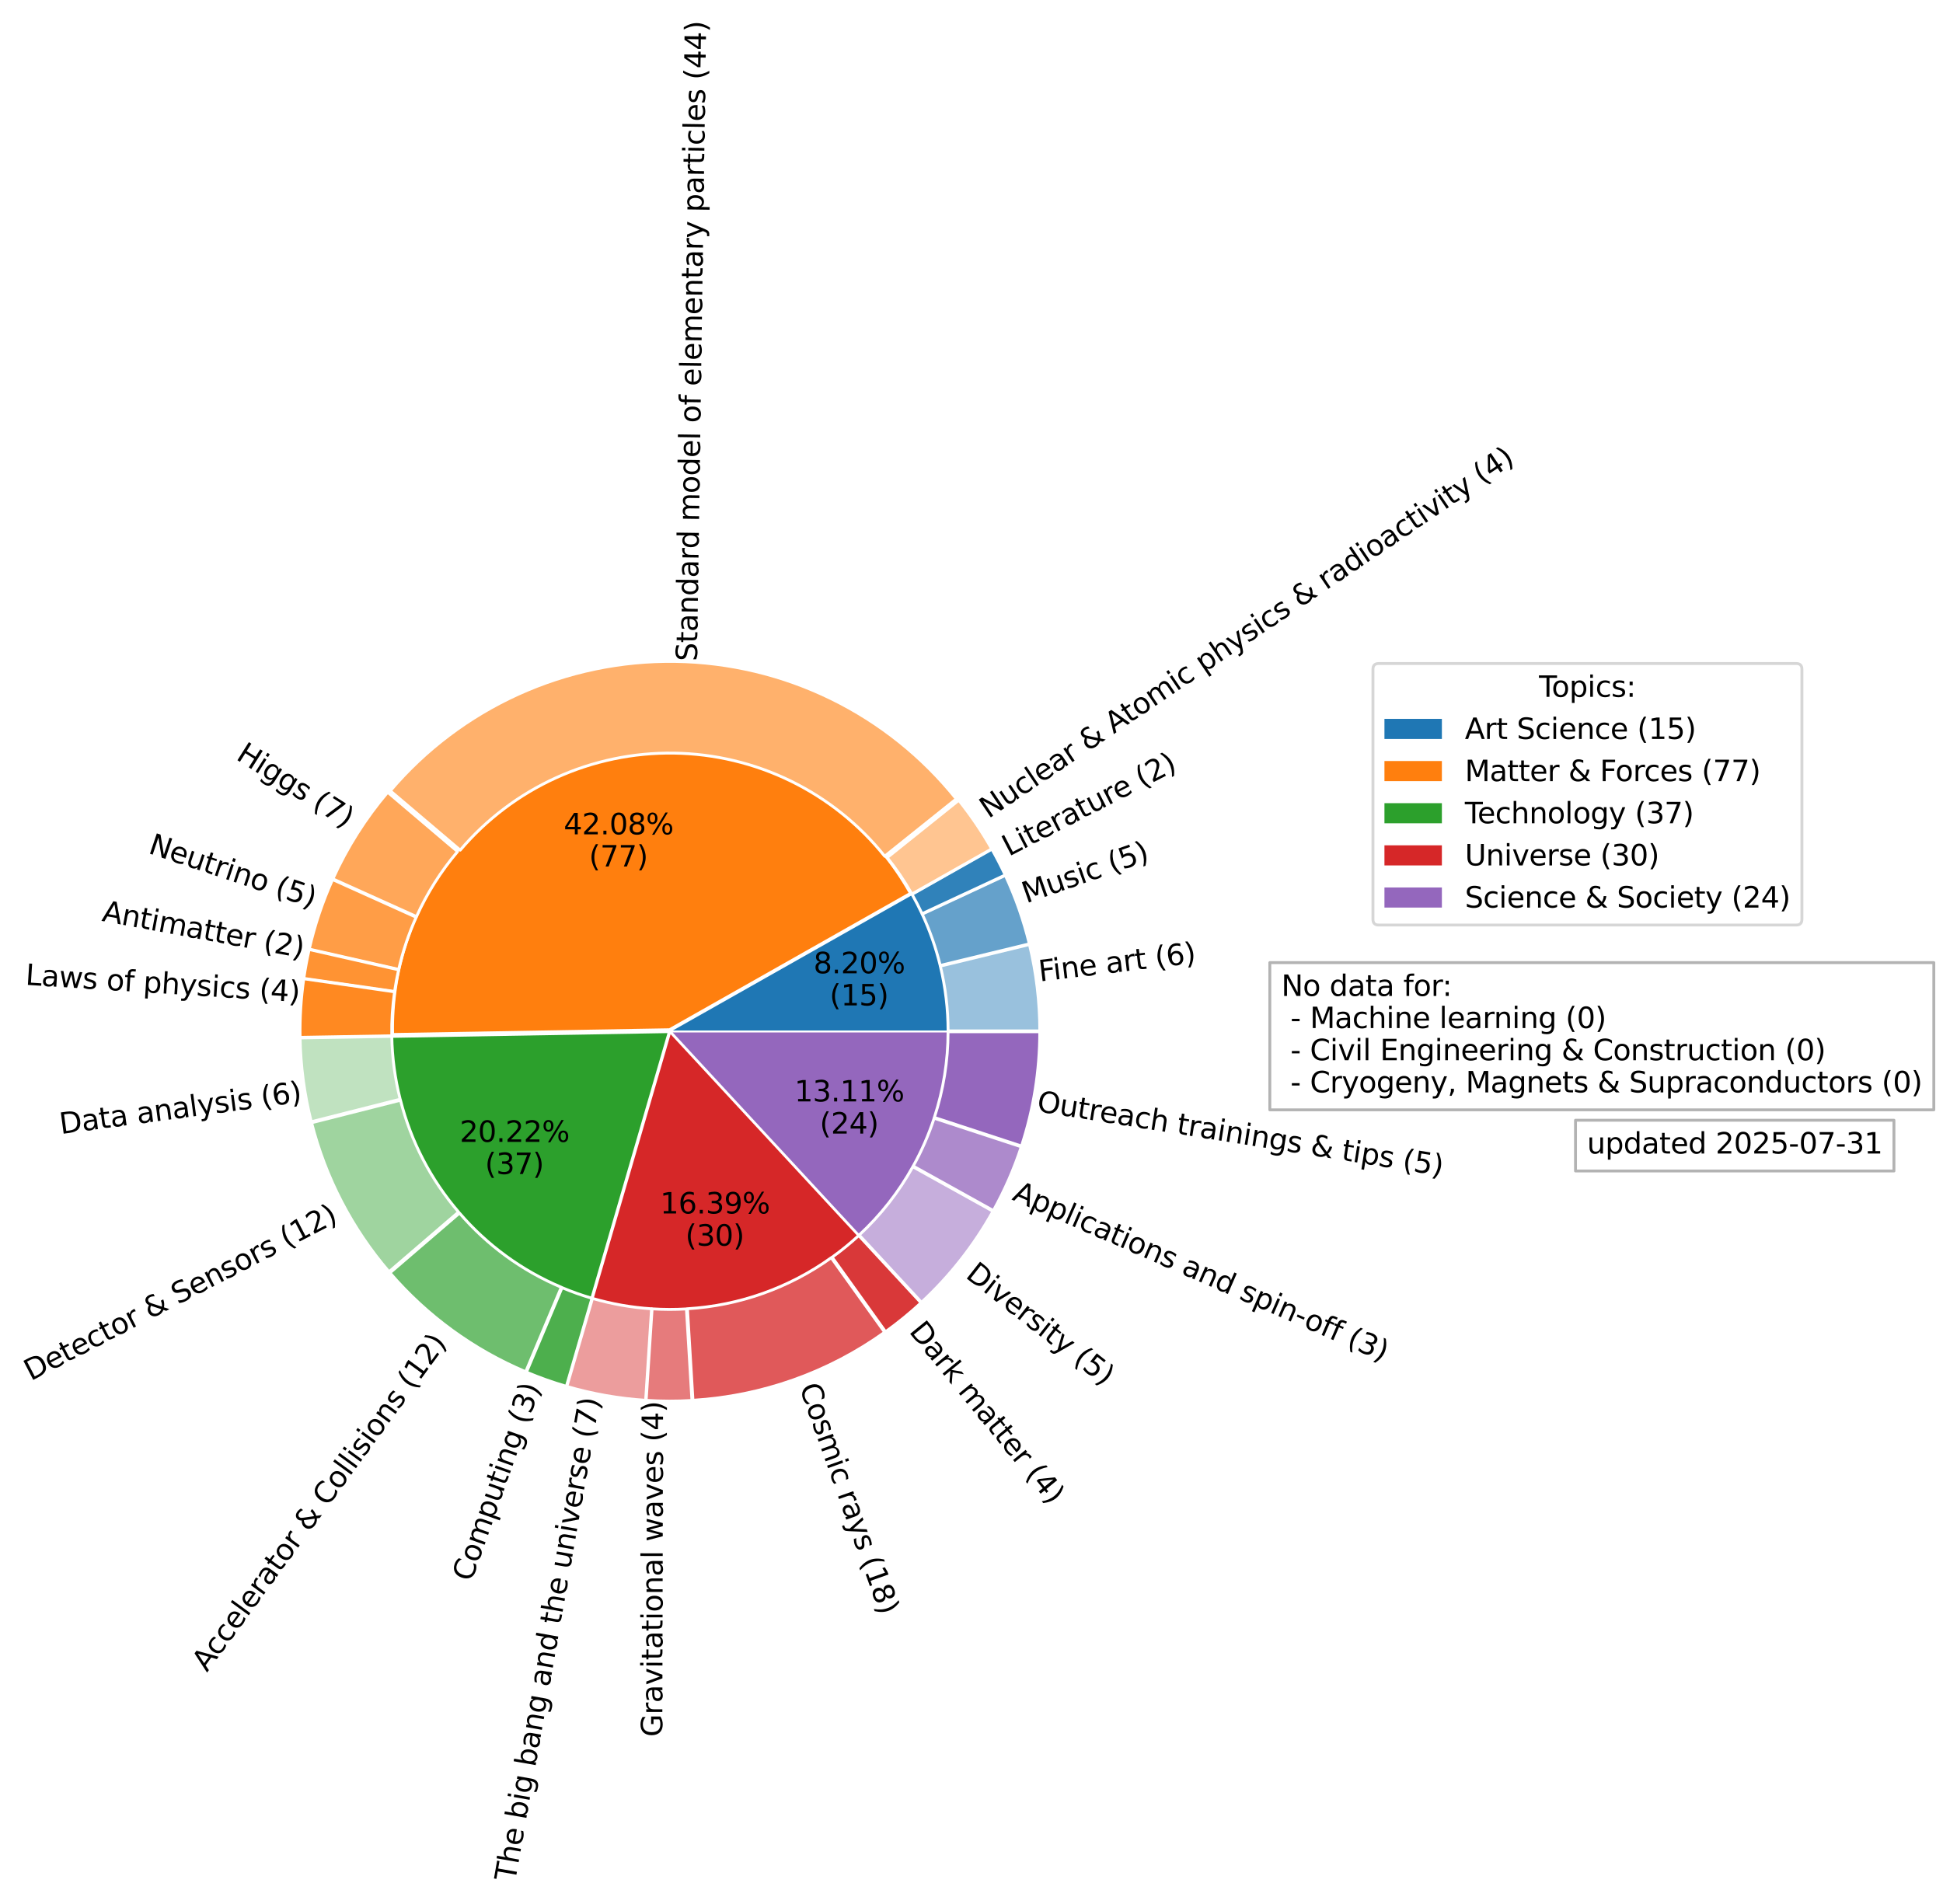 <?xml version="1.0" encoding="utf-8" standalone="no"?>
<!DOCTYPE svg PUBLIC "-//W3C//DTD SVG 1.1//EN"
  "http://www.w3.org/Graphics/SVG/1.1/DTD/svg11.dtd">
<svg xmlns:xlink="http://www.w3.org/1999/xlink" width="676.559pt" height="662.956pt" viewBox="0 0 676.559 662.956" xmlns="http://www.w3.org/2000/svg" version="1.1">
 <defs>
  <style type="text/css">*{stroke-linejoin: round; stroke-linecap: butt}</style>
 </defs>
 <g id="figure_1">
  <g id="patch_1">
   <path d="M 0 662.956 
L 676.559 662.956 
L 676.559 -0 
L 0 -0 
z
" style="fill: #ffffff"/>
  </g>
  <g id="axes_1">
   <g id="patch_2">
    <path d="M 330.095 358.841 
C 330.095 350.606 329.033 342.406 326.936 334.443 
C 324.839 326.48 321.724 318.821 317.668 311.654 
L 234.294 358.841 
z
" style="fill: #1f77b4"/>
   </g>
   <g id="patch_3">
    <path d="M 316.359 310.898 
C 305.869 292.365 289.493 277.847 269.836 269.656 
C 250.178 261.464 228.34 260.056 207.793 265.656 
C 187.246 271.256 169.142 283.55 156.36 300.584 
C 143.578 317.617 136.833 338.436 137.199 359.729 
L 232.985 358.085 
z
" style="fill: #ff7f0e"/>
   </g>
   <g id="patch_4">
    <path d="M 136.633 361.402 
C 136.984 381.852 143.875 401.661 156.29 417.914 
C 168.706 434.167 186.007 446.024 205.644 451.74 
L 232.419 359.758 
z
" style="fill: #2ca02c"/>
   </g>
   <g id="patch_5">
    <path d="M 206.735 452.13 
C 222.612 456.752 239.419 457.185 255.513 453.387 
C 271.608 449.588 286.448 441.687 298.584 430.454 
L 233.509 360.148 
z
" style="fill: #d62728"/>
   </g>
   <g id="patch_6">
    <path d="M 299.315 429.844 
C 309.005 420.876 316.736 410 322.024 397.901 
C 327.311 385.803 330.041 372.741 330.041 359.538 
L 234.24 359.538 
z
" style="fill: #9467bd"/>
   </g>
   <g id="patch_7">
    <path d="M 362.056 358.985 
C 362.056 353.924 361.755 348.866 361.154 343.84 
C 360.554 338.814 359.656 333.828 358.464 328.908 
L 327.428 336.428 
C 328.322 340.117 328.996 343.857 329.446 347.626 
C 329.896 351.396 330.122 355.189 330.122 358.985 
z
" style="fill: #99c1dd; stroke: #ffffff; stroke-linejoin: miter"/>
   </g>
   <g id="patch_8">
    <path d="M 358.412 328.683 
C 357.419 324.584 356.223 320.536 354.829 316.555 
C 353.436 312.574 351.846 308.665 350.065 304.841 
L 321.116 318.321 
C 322.452 321.188 323.644 324.121 324.689 327.106 
C 325.735 330.092 326.631 333.128 327.376 336.202 
z
" style="fill: #65a1cb; stroke: #ffffff; stroke-linejoin: miter"/>
   </g>
   <g id="patch_9">
    <path d="M 350.007 304.705 
C 349.295 303.176 348.553 301.661 347.781 300.162 
C 347.009 298.662 346.207 297.177 345.376 295.709 
L 317.585 311.438 
C 318.208 312.539 318.809 313.652 319.388 314.777 
C 319.967 315.902 320.524 317.038 321.058 318.185 
z
" style="fill: #3082ba; stroke: #ffffff; stroke-linejoin: miter"/>
   </g>
   <g id="patch_10">
    <path d="M 345.311 295.6 
C 343.631 292.631 341.832 289.73 339.92 286.905 
C 338.007 284.08 335.982 281.333 333.85 278.67 
L 308.924 298.631 
C 310.523 300.629 312.042 302.689 313.476 304.808 
C 314.911 306.926 316.26 309.102 317.52 311.329 
z
" style="fill: #ffc591; stroke: #ffffff; stroke-linejoin: miter"/>
   </g>
   <g id="patch_11">
    <path d="M 332.983 278.203 
C 321.209 263.5 306.327 251.582 289.406 243.305 
C 272.486 235.028 253.942 230.596 235.107 230.327 
C 216.273 230.057 197.61 233.957 180.459 241.746 
C 163.309 249.536 148.092 261.023 135.902 275.383 
L 160.246 296.049 
C 169.389 285.279 180.802 276.664 193.665 270.822 
C 206.527 264.98 220.525 262.055 234.651 262.257 
C 248.776 262.459 262.684 265.783 275.375 271.991 
C 288.065 278.198 299.227 287.137 308.058 298.164 
z
" style="fill: #ffb16c; stroke: #ffffff; stroke-linejoin: miter"/>
   </g>
   <g id="patch_12">
    <path d="M 134.987 275.879 
C 131.122 280.431 127.581 285.249 124.391 290.297 
C 121.2 295.345 118.367 300.611 115.914 306.055 
L 145.026 319.177 
C 146.867 315.094 148.991 311.145 151.384 307.359 
C 153.777 303.573 156.433 299.959 159.331 296.545 
z
" style="fill: #ffa759; stroke: #ffffff; stroke-linejoin: miter"/>
   </g>
   <g id="patch_13">
    <path d="M 115.804 306.286 
C 114.052 310.174 112.495 314.147 111.14 318.191 
C 109.785 322.235 108.633 326.344 107.69 330.503 
L 138.831 337.57 
C 139.539 334.451 140.403 331.369 141.419 328.337 
C 142.435 325.304 143.603 322.324 144.917 319.408 
z
" style="fill: #ff9d46; stroke: #ffffff; stroke-linejoin: miter"/>
   </g>
   <g id="patch_14">
    <path d="M 107.652 330.647 
C 107.275 332.31 106.931 333.981 106.62 335.658 
C 106.309 337.335 106.032 339.018 105.789 340.706 
L 137.397 345.259 
C 137.579 343.993 137.787 342.731 138.02 341.473 
C 138.252 340.215 138.511 338.962 138.794 337.715 
z
" style="fill: #ff9333; stroke: #ffffff; stroke-linejoin: miter"/>
   </g>
   <g id="patch_15">
    <path d="M 105.774 340.833 
C 105.287 344.21 104.936 347.605 104.722 351.01 
C 104.507 354.414 104.429 357.826 104.488 361.237 
L 136.416 360.689 
C 136.372 358.131 136.431 355.572 136.592 353.018 
C 136.753 350.465 137.016 347.919 137.381 345.386 
z
" style="fill: #ff8921; stroke: #ffffff; stroke-linejoin: miter"/>
   </g>
   <g id="patch_16">
    <path d="M 104.495 361.445 
C 104.579 366.363 104.948 371.272 105.598 376.147 
C 106.249 381.023 107.18 385.856 108.388 390.624 
L 139.344 382.781 
C 138.438 379.205 137.739 375.58 137.251 371.924 
C 136.763 368.267 136.487 364.585 136.424 360.897 
z
" style="fill: #c0e2c0; stroke: #ffffff; stroke-linejoin: miter"/>
   </g>
   <g id="patch_17">
    <path d="M 108.499 390.974 
C 110.917 400.518 114.43 409.751 118.969 418.487 
C 123.508 427.224 129.042 435.407 135.46 442.873 
L 159.675 422.055 
C 154.861 416.456 150.711 410.319 147.307 403.766 
C 143.903 397.213 141.268 390.289 139.454 383.131 
z
" style="fill: #9fd49f; stroke: #ffffff; stroke-linejoin: miter"/>
   </g>
   <g id="patch_18">
    <path d="M 135.778 443.242 
C 142.196 450.708 149.456 457.407 157.413 463.205 
C 165.37 469.003 173.971 473.862 183.044 477.685 
L 195.442 448.256 
C 188.637 445.39 182.187 441.745 176.219 437.397 
C 170.251 433.048 164.806 428.024 159.993 422.425 
z
" style="fill: #6ebe6e; stroke: #ffffff; stroke-linejoin: miter"/>
   </g>
   <g id="patch_19">
    <path d="M 183.314 477.828 
C 185.58 478.782 187.873 479.671 190.191 480.494 
C 192.508 481.316 194.848 482.071 197.209 482.758 
L 206.134 452.097 
C 204.363 451.582 202.608 451.016 200.87 450.399 
C 199.132 449.782 197.412 449.115 195.713 448.399 
z
" style="fill: #4daf4d; stroke: #ffffff; stroke-linejoin: miter"/>
   </g>
   <g id="patch_20">
    <path d="M 197.381 482.804 
C 201.848 484.104 206.383 485.159 210.965 485.965 
C 215.548 486.77 220.17 487.325 224.813 487.626 
L 226.88 455.759 
C 223.398 455.534 219.931 455.118 216.494 454.514 
C 213.057 453.909 209.656 453.118 206.306 452.143 
z
" style="fill: #ec9d9d; stroke: #ffffff; stroke-linejoin: miter"/>
   </g>
   <g id="patch_21">
    <path d="M 224.995 487.642 
C 227.648 487.814 230.305 487.903 232.963 487.909 
C 235.621 487.916 238.279 487.839 240.933 487.679 
L 239.015 455.803 
C 237.025 455.923 235.032 455.981 233.038 455.976 
C 231.044 455.971 229.051 455.905 227.062 455.776 
z
" style="fill: #e67b7c; stroke: #ffffff; stroke-linejoin: miter"/>
   </g>
   <g id="patch_22">
    <path d="M 241.291 487.618 
C 253.25 486.899 265.048 484.5 276.339 480.494 
C 287.63 476.487 298.301 470.912 308.038 463.932 
L 289.434 437.978 
C 282.131 443.212 274.127 447.394 265.659 450.399 
C 257.191 453.404 248.343 455.203 239.374 455.742 
z
" style="fill: #e0595a; stroke: #ffffff; stroke-linejoin: miter"/>
   </g>
   <g id="patch_23">
    <path d="M 308.355 463.754 
C 310.515 462.205 312.627 460.589 314.687 458.909 
C 316.746 457.228 318.753 455.484 320.704 453.678 
L 299.012 430.243 
C 297.549 431.597 296.044 432.905 294.499 434.166 
C 292.955 435.426 291.371 436.638 289.751 437.799 
z
" style="fill: #d93839; stroke: #ffffff; stroke-linejoin: miter"/>
   </g>
   <g id="patch_24">
    <path d="M 320.868 453.511 
C 325.822 448.925 330.405 443.954 334.574 438.644 
C 338.742 433.334 342.483 427.702 345.762 421.801 
L 317.847 406.293 
C 315.388 410.719 312.582 414.943 309.456 418.925 
C 306.33 422.908 302.892 426.636 299.177 430.075 
z
" style="fill: #c6aedc; stroke: #ffffff; stroke-linejoin: miter"/>
   </g>
   <g id="patch_25">
    <path d="M 345.9 421.57 
C 347.866 418.031 349.663 414.4 351.285 410.689 
C 352.906 406.979 354.35 403.194 355.612 399.347 
L 325.269 389.394 
C 324.323 392.28 323.24 395.119 322.024 397.902 
C 320.808 400.684 319.46 403.407 317.985 406.062 
z
" style="fill: #ad8acc; stroke: #ffffff; stroke-linejoin: miter"/>
   </g>
   <g id="patch_26">
    <path d="M 355.688 399.088 
C 357.792 392.674 359.384 386.103 360.449 379.437 
C 361.515 372.77 362.05 366.03 362.05 359.28 
L 330.116 359.28 
C 330.116 364.343 329.715 369.398 328.916 374.397 
C 328.117 379.397 326.923 384.325 325.345 389.136 
z
" style="fill: #9467bd; stroke: #ffffff; stroke-linejoin: miter"/>
   </g>
   <g id="matplotlib.axis_1"/>
   <g id="matplotlib.axis_2"/>
   <g id="text_1">
    <!-- 8.20% -->
    <g transform="translate(283.26 338.923) scale(0.1 -0.1)">
     <defs>
      <path id="DejaVuSans-38" d="M 2034 2216 
Q 1584 2216 1326 1975 
Q 1069 1734 1069 1313 
Q 1069 891 1326 650 
Q 1584 409 2034 409 
Q 2484 409 2743 651 
Q 3003 894 3003 1313 
Q 3003 1734 2745 1975 
Q 2488 2216 2034 2216 
z
M 1403 2484 
Q 997 2584 770 2862 
Q 544 3141 544 3541 
Q 544 4100 942 4425 
Q 1341 4750 2034 4750 
Q 2731 4750 3128 4425 
Q 3525 4100 3525 3541 
Q 3525 3141 3298 2862 
Q 3072 2584 2669 2484 
Q 3125 2378 3379 2068 
Q 3634 1759 3634 1313 
Q 3634 634 3220 271 
Q 2806 -91 2034 -91 
Q 1263 -91 848 271 
Q 434 634 434 1313 
Q 434 1759 690 2068 
Q 947 2378 1403 2484 
z
M 1172 3481 
Q 1172 3119 1398 2916 
Q 1625 2713 2034 2713 
Q 2441 2713 2670 2916 
Q 2900 3119 2900 3481 
Q 2900 3844 2670 4047 
Q 2441 4250 2034 4250 
Q 1625 4250 1398 4047 
Q 1172 3844 1172 3481 
z
" transform="scale(0.016)"/>
      <path id="DejaVuSans-2e" d="M 684 794 
L 1344 794 
L 1344 0 
L 684 0 
L 684 794 
z
" transform="scale(0.016)"/>
      <path id="DejaVuSans-32" d="M 1228 531 
L 3431 531 
L 3431 0 
L 469 0 
L 469 531 
Q 828 903 1448 1529 
Q 2069 2156 2228 2338 
Q 2531 2678 2651 2914 
Q 2772 3150 2772 3378 
Q 2772 3750 2511 3984 
Q 2250 4219 1831 4219 
Q 1534 4219 1204 4116 
Q 875 4013 500 3803 
L 500 4441 
Q 881 4594 1212 4672 
Q 1544 4750 1819 4750 
Q 2544 4750 2975 4387 
Q 3406 4025 3406 3419 
Q 3406 3131 3298 2873 
Q 3191 2616 2906 2266 
Q 2828 2175 2409 1742 
Q 1991 1309 1228 531 
z
" transform="scale(0.016)"/>
      <path id="DejaVuSans-30" d="M 2034 4250 
Q 1547 4250 1301 3770 
Q 1056 3291 1056 2328 
Q 1056 1369 1301 889 
Q 1547 409 2034 409 
Q 2525 409 2770 889 
Q 3016 1369 3016 2328 
Q 3016 3291 2770 3770 
Q 2525 4250 2034 4250 
z
M 2034 4750 
Q 2819 4750 3233 4129 
Q 3647 3509 3647 2328 
Q 3647 1150 3233 529 
Q 2819 -91 2034 -91 
Q 1250 -91 836 529 
Q 422 1150 422 2328 
Q 422 3509 836 4129 
Q 1250 4750 2034 4750 
z
" transform="scale(0.016)"/>
      <path id="DejaVuSans-25" d="M 4653 2053 
Q 4381 2053 4226 1822 
Q 4072 1591 4072 1178 
Q 4072 772 4226 539 
Q 4381 306 4653 306 
Q 4919 306 5073 539 
Q 5228 772 5228 1178 
Q 5228 1588 5073 1820 
Q 4919 2053 4653 2053 
z
M 4653 2450 
Q 5147 2450 5437 2106 
Q 5728 1763 5728 1178 
Q 5728 594 5436 251 
Q 5144 -91 4653 -91 
Q 4153 -91 3862 251 
Q 3572 594 3572 1178 
Q 3572 1766 3864 2108 
Q 4156 2450 4653 2450 
z
M 1428 4353 
Q 1159 4353 1004 4120 
Q 850 3888 850 3481 
Q 850 3069 1003 2837 
Q 1156 2606 1428 2606 
Q 1700 2606 1854 2837 
Q 2009 3069 2009 3481 
Q 2009 3884 1853 4118 
Q 1697 4353 1428 4353 
z
M 4250 4750 
L 4750 4750 
L 1831 -91 
L 1331 -91 
L 4250 4750 
z
M 1428 4750 
Q 1922 4750 2215 4408 
Q 2509 4066 2509 3481 
Q 2509 2891 2217 2550 
Q 1925 2209 1428 2209 
Q 931 2209 642 2551 
Q 353 2894 353 3481 
Q 353 4063 643 4406 
Q 934 4750 1428 4750 
z
" transform="scale(0.016)"/>
     </defs>
     <use xlink:href="#DejaVuSans-38"/>
     <use xlink:href="#DejaVuSans-2e" transform="translate(63.623 0)"/>
     <use xlink:href="#DejaVuSans-32" transform="translate(95.41 0)"/>
     <use xlink:href="#DejaVuSans-30" transform="translate(159.033 0)"/>
     <use xlink:href="#DejaVuSans-25" transform="translate(222.656 0)"/>
    </g>
    <!-- (15) -->
    <g transform="translate(288.879 350.12) scale(0.1 -0.1)">
     <defs>
      <path id="DejaVuSans-28" d="M 1984 4856 
Q 1566 4138 1362 3434 
Q 1159 2731 1159 2009 
Q 1159 1288 1364 580 
Q 1569 -128 1984 -844 
L 1484 -844 
Q 1016 -109 783 600 
Q 550 1309 550 2009 
Q 550 2706 781 3412 
Q 1013 4119 1484 4856 
L 1984 4856 
z
" transform="scale(0.016)"/>
      <path id="DejaVuSans-31" d="M 794 531 
L 1825 531 
L 1825 4091 
L 703 3866 
L 703 4441 
L 1819 4666 
L 2450 4666 
L 2450 531 
L 3481 531 
L 3481 0 
L 794 0 
L 794 531 
z
" transform="scale(0.016)"/>
      <path id="DejaVuSans-35" d="M 691 4666 
L 3169 4666 
L 3169 4134 
L 1269 4134 
L 1269 2991 
Q 1406 3038 1543 3061 
Q 1681 3084 1819 3084 
Q 2600 3084 3056 2656 
Q 3513 2228 3513 1497 
Q 3513 744 3044 326 
Q 2575 -91 1722 -91 
Q 1428 -91 1123 -41 
Q 819 9 494 109 
L 494 744 
Q 775 591 1075 516 
Q 1375 441 1709 441 
Q 2250 441 2565 725 
Q 2881 1009 2881 1497 
Q 2881 1984 2565 2268 
Q 2250 2553 1709 2553 
Q 1456 2553 1204 2497 
Q 953 2441 691 2322 
L 691 4666 
z
" transform="scale(0.016)"/>
      <path id="DejaVuSans-29" d="M 513 4856 
L 1013 4856 
Q 1481 4119 1714 3412 
Q 1947 2706 1947 2009 
Q 1947 1309 1714 600 
Q 1481 -109 1013 -844 
L 513 -844 
Q 928 -128 1133 580 
Q 1338 1288 1338 2009 
Q 1338 2731 1133 3434 
Q 928 4138 513 4856 
z
" transform="scale(0.016)"/>
     </defs>
     <use xlink:href="#DejaVuSans-28"/>
     <use xlink:href="#DejaVuSans-31" transform="translate(39.014 0)"/>
     <use xlink:href="#DejaVuSans-35" transform="translate(102.637 0)"/>
     <use xlink:href="#DejaVuSans-29" transform="translate(166.26 0)"/>
    </g>
   </g>
   <g id="text_2">
    <!-- 42.08% -->
    <g transform="translate(196.286 290.545) scale(0.1 -0.1)">
     <defs>
      <path id="DejaVuSans-34" d="M 2419 4116 
L 825 1625 
L 2419 1625 
L 2419 4116 
z
M 2253 4666 
L 3047 4666 
L 3047 1625 
L 3713 1625 
L 3713 1100 
L 3047 1100 
L 3047 0 
L 2419 0 
L 2419 1100 
L 313 1100 
L 313 1709 
L 2253 4666 
z
" transform="scale(0.016)"/>
     </defs>
     <use xlink:href="#DejaVuSans-34"/>
     <use xlink:href="#DejaVuSans-32" transform="translate(63.623 0)"/>
     <use xlink:href="#DejaVuSans-2e" transform="translate(127.246 0)"/>
     <use xlink:href="#DejaVuSans-30" transform="translate(159.033 0)"/>
     <use xlink:href="#DejaVuSans-38" transform="translate(222.656 0)"/>
     <use xlink:href="#DejaVuSans-25" transform="translate(286.279 0)"/>
    </g>
    <!-- (77) -->
    <g transform="translate(205.087 301.743) scale(0.1 -0.1)">
     <defs>
      <path id="DejaVuSans-37" d="M 525 4666 
L 3525 4666 
L 3525 4397 
L 1831 0 
L 1172 0 
L 2766 4134 
L 525 4134 
L 525 4666 
z
" transform="scale(0.016)"/>
     </defs>
     <use xlink:href="#DejaVuSans-28"/>
     <use xlink:href="#DejaVuSans-37" transform="translate(39.014 0)"/>
     <use xlink:href="#DejaVuSans-37" transform="translate(102.637 0)"/>
     <use xlink:href="#DejaVuSans-29" transform="translate(166.26 0)"/>
    </g>
   </g>
   <g id="text_3">
    <!-- 20.22% -->
    <g transform="translate(160.064 397.628) scale(0.1 -0.1)">
     <use xlink:href="#DejaVuSans-32"/>
     <use xlink:href="#DejaVuSans-30" transform="translate(63.623 0)"/>
     <use xlink:href="#DejaVuSans-2e" transform="translate(127.246 0)"/>
     <use xlink:href="#DejaVuSans-32" transform="translate(159.033 0)"/>
     <use xlink:href="#DejaVuSans-32" transform="translate(222.656 0)"/>
     <use xlink:href="#DejaVuSans-25" transform="translate(286.279 0)"/>
    </g>
    <!-- (37) -->
    <g transform="translate(168.865 408.825) scale(0.1 -0.1)">
     <defs>
      <path id="DejaVuSans-33" d="M 2597 2516 
Q 3050 2419 3304 2112 
Q 3559 1806 3559 1356 
Q 3559 666 3084 287 
Q 2609 -91 1734 -91 
Q 1441 -91 1130 -33 
Q 819 25 488 141 
L 488 750 
Q 750 597 1062 519 
Q 1375 441 1716 441 
Q 2309 441 2620 675 
Q 2931 909 2931 1356 
Q 2931 1769 2642 2001 
Q 2353 2234 1838 2234 
L 1294 2234 
L 1294 2753 
L 1863 2753 
Q 2328 2753 2575 2939 
Q 2822 3125 2822 3475 
Q 2822 3834 2567 4026 
Q 2313 4219 1838 4219 
Q 1578 4219 1281 4162 
Q 984 4106 628 3988 
L 628 4550 
Q 988 4650 1302 4700 
Q 1616 4750 1894 4750 
Q 2613 4750 3031 4423 
Q 3450 4097 3450 3541 
Q 3450 3153 3228 2886 
Q 3006 2619 2597 2516 
z
" transform="scale(0.016)"/>
     </defs>
     <use xlink:href="#DejaVuSans-28"/>
     <use xlink:href="#DejaVuSans-33" transform="translate(39.014 0)"/>
     <use xlink:href="#DejaVuSans-37" transform="translate(102.637 0)"/>
     <use xlink:href="#DejaVuSans-29" transform="translate(166.26 0)"/>
    </g>
   </g>
   <g id="text_4">
    <!-- 16.39% -->
    <g transform="translate(229.847 422.575) scale(0.1 -0.1)">
     <defs>
      <path id="DejaVuSans-36" d="M 2113 2584 
Q 1688 2584 1439 2293 
Q 1191 2003 1191 1497 
Q 1191 994 1439 701 
Q 1688 409 2113 409 
Q 2538 409 2786 701 
Q 3034 994 3034 1497 
Q 3034 2003 2786 2293 
Q 2538 2584 2113 2584 
z
M 3366 4563 
L 3366 3988 
Q 3128 4100 2886 4159 
Q 2644 4219 2406 4219 
Q 1781 4219 1451 3797 
Q 1122 3375 1075 2522 
Q 1259 2794 1537 2939 
Q 1816 3084 2150 3084 
Q 2853 3084 3261 2657 
Q 3669 2231 3669 1497 
Q 3669 778 3244 343 
Q 2819 -91 2113 -91 
Q 1303 -91 875 529 
Q 447 1150 447 2328 
Q 447 3434 972 4092 
Q 1497 4750 2381 4750 
Q 2619 4750 2861 4703 
Q 3103 4656 3366 4563 
z
" transform="scale(0.016)"/>
      <path id="DejaVuSans-39" d="M 703 97 
L 703 672 
Q 941 559 1184 500 
Q 1428 441 1663 441 
Q 2288 441 2617 861 
Q 2947 1281 2994 2138 
Q 2813 1869 2534 1725 
Q 2256 1581 1919 1581 
Q 1219 1581 811 2004 
Q 403 2428 403 3163 
Q 403 3881 828 4315 
Q 1253 4750 1959 4750 
Q 2769 4750 3195 4129 
Q 3622 3509 3622 2328 
Q 3622 1225 3098 567 
Q 2575 -91 1691 -91 
Q 1453 -91 1209 -44 
Q 966 3 703 97 
z
M 1959 2075 
Q 2384 2075 2632 2365 
Q 2881 2656 2881 3163 
Q 2881 3666 2632 3958 
Q 2384 4250 1959 4250 
Q 1534 4250 1286 3958 
Q 1038 3666 1038 3163 
Q 1038 2656 1286 2365 
Q 1534 2075 1959 2075 
z
" transform="scale(0.016)"/>
     </defs>
     <use xlink:href="#DejaVuSans-31"/>
     <use xlink:href="#DejaVuSans-36" transform="translate(63.623 0)"/>
     <use xlink:href="#DejaVuSans-2e" transform="translate(127.246 0)"/>
     <use xlink:href="#DejaVuSans-33" transform="translate(159.033 0)"/>
     <use xlink:href="#DejaVuSans-39" transform="translate(222.656 0)"/>
     <use xlink:href="#DejaVuSans-25" transform="translate(286.279 0)"/>
    </g>
    <!-- (30) -->
    <g transform="translate(238.648 433.773) scale(0.1 -0.1)">
     <use xlink:href="#DejaVuSans-28"/>
     <use xlink:href="#DejaVuSans-33" transform="translate(39.014 0)"/>
     <use xlink:href="#DejaVuSans-30" transform="translate(102.637 0)"/>
     <use xlink:href="#DejaVuSans-29" transform="translate(166.26 0)"/>
    </g>
   </g>
   <g id="text_5">
    <!-- 13.11% -->
    <g transform="translate(276.624 383.553) scale(0.1 -0.1)">
     <use xlink:href="#DejaVuSans-31"/>
     <use xlink:href="#DejaVuSans-33" transform="translate(63.623 0)"/>
     <use xlink:href="#DejaVuSans-2e" transform="translate(127.246 0)"/>
     <use xlink:href="#DejaVuSans-31" transform="translate(159.033 0)"/>
     <use xlink:href="#DejaVuSans-31" transform="translate(222.656 0)"/>
     <use xlink:href="#DejaVuSans-25" transform="translate(286.279 0)"/>
    </g>
    <!-- (24) -->
    <g transform="translate(285.425 394.751) scale(0.1 -0.1)">
     <use xlink:href="#DejaVuSans-28"/>
     <use xlink:href="#DejaVuSans-32" transform="translate(39.014 0)"/>
     <use xlink:href="#DejaVuSans-34" transform="translate(102.637 0)"/>
     <use xlink:href="#DejaVuSans-29" transform="translate(166.26 0)"/>
    </g>
   </g>
   <g id="text_6">
    <!-- Fine art (6) -->
    <g transform="translate(362.055 341.775) rotate(-6.81) scale(0.1 -0.1)">
     <defs>
      <path id="DejaVuSans-46" d="M 628 4666 
L 3309 4666 
L 3309 4134 
L 1259 4134 
L 1259 2759 
L 3109 2759 
L 3109 2228 
L 1259 2228 
L 1259 0 
L 628 0 
L 628 4666 
z
" transform="scale(0.016)"/>
      <path id="DejaVuSans-69" d="M 603 3500 
L 1178 3500 
L 1178 0 
L 603 0 
L 603 3500 
z
M 603 4863 
L 1178 4863 
L 1178 4134 
L 603 4134 
L 603 4863 
z
" transform="scale(0.016)"/>
      <path id="DejaVuSans-6e" d="M 3513 2113 
L 3513 0 
L 2938 0 
L 2938 2094 
Q 2938 2591 2744 2837 
Q 2550 3084 2163 3084 
Q 1697 3084 1428 2787 
Q 1159 2491 1159 1978 
L 1159 0 
L 581 0 
L 581 3500 
L 1159 3500 
L 1159 2956 
Q 1366 3272 1645 3428 
Q 1925 3584 2291 3584 
Q 2894 3584 3203 3211 
Q 3513 2838 3513 2113 
z
" transform="scale(0.016)"/>
      <path id="DejaVuSans-65" d="M 3597 1894 
L 3597 1613 
L 953 1613 
Q 991 1019 1311 708 
Q 1631 397 2203 397 
Q 2534 397 2845 478 
Q 3156 559 3463 722 
L 3463 178 
Q 3153 47 2828 -22 
Q 2503 -91 2169 -91 
Q 1331 -91 842 396 
Q 353 884 353 1716 
Q 353 2575 817 3079 
Q 1281 3584 2069 3584 
Q 2775 3584 3186 3129 
Q 3597 2675 3597 1894 
z
M 3022 2063 
Q 3016 2534 2758 2815 
Q 2500 3097 2075 3097 
Q 1594 3097 1305 2825 
Q 1016 2553 972 2059 
L 3022 2063 
z
" transform="scale(0.016)"/>
      <path id="DejaVuSans-20" transform="scale(0.016)"/>
      <path id="DejaVuSans-61" d="M 2194 1759 
Q 1497 1759 1228 1600 
Q 959 1441 959 1056 
Q 959 750 1161 570 
Q 1363 391 1709 391 
Q 2188 391 2477 730 
Q 2766 1069 2766 1631 
L 2766 1759 
L 2194 1759 
z
M 3341 1997 
L 3341 0 
L 2766 0 
L 2766 531 
Q 2569 213 2275 61 
Q 1981 -91 1556 -91 
Q 1019 -91 701 211 
Q 384 513 384 1019 
Q 384 1609 779 1909 
Q 1175 2209 1959 2209 
L 2766 2209 
L 2766 2266 
Q 2766 2663 2505 2880 
Q 2244 3097 1772 3097 
Q 1472 3097 1187 3025 
Q 903 2953 641 2809 
L 641 3341 
Q 956 3463 1253 3523 
Q 1550 3584 1831 3584 
Q 2591 3584 2966 3190 
Q 3341 2797 3341 1997 
z
" transform="scale(0.016)"/>
      <path id="DejaVuSans-72" d="M 2631 2963 
Q 2534 3019 2420 3045 
Q 2306 3072 2169 3072 
Q 1681 3072 1420 2755 
Q 1159 2438 1159 1844 
L 1159 0 
L 581 0 
L 581 3500 
L 1159 3500 
L 1159 2956 
Q 1341 3275 1631 3429 
Q 1922 3584 2338 3584 
Q 2397 3584 2469 3576 
Q 2541 3569 2628 3553 
L 2631 2963 
z
" transform="scale(0.016)"/>
      <path id="DejaVuSans-74" d="M 1172 4494 
L 1172 3500 
L 2356 3500 
L 2356 3053 
L 1172 3053 
L 1172 1153 
Q 1172 725 1289 603 
Q 1406 481 1766 481 
L 2356 481 
L 2356 0 
L 1766 0 
Q 1100 0 847 248 
Q 594 497 594 1153 
L 594 3053 
L 172 3053 
L 172 3500 
L 594 3500 
L 594 4494 
L 1172 4494 
z
" transform="scale(0.016)"/>
     </defs>
     <use xlink:href="#DejaVuSans-46"/>
     <use xlink:href="#DejaVuSans-69" transform="translate(50.27 0)"/>
     <use xlink:href="#DejaVuSans-6e" transform="translate(78.053 0)"/>
     <use xlink:href="#DejaVuSans-65" transform="translate(141.432 0)"/>
     <use xlink:href="#DejaVuSans-20" transform="translate(202.955 0)"/>
     <use xlink:href="#DejaVuSans-61" transform="translate(234.742 0)"/>
     <use xlink:href="#DejaVuSans-72" transform="translate(296.021 0)"/>
     <use xlink:href="#DejaVuSans-74" transform="translate(337.135 0)"/>
     <use xlink:href="#DejaVuSans-20" transform="translate(376.344 0)"/>
     <use xlink:href="#DejaVuSans-28" transform="translate(408.131 0)"/>
     <use xlink:href="#DejaVuSans-36" transform="translate(447.145 0)"/>
     <use xlink:href="#DejaVuSans-29" transform="translate(510.768 0)"/>
    </g>
   </g>
   <g id="text_7">
    <!-- Music (5) -->
    <g transform="translate(357.34 314.592) rotate(-19.294) scale(0.1 -0.1)">
     <defs>
      <path id="DejaVuSans-4d" d="M 628 4666 
L 1569 4666 
L 2759 1491 
L 3956 4666 
L 4897 4666 
L 4897 0 
L 4281 0 
L 4281 4097 
L 3078 897 
L 2444 897 
L 1241 4097 
L 1241 0 
L 628 0 
L 628 4666 
z
" transform="scale(0.016)"/>
      <path id="DejaVuSans-75" d="M 544 1381 
L 544 3500 
L 1119 3500 
L 1119 1403 
Q 1119 906 1312 657 
Q 1506 409 1894 409 
Q 2359 409 2629 706 
Q 2900 1003 2900 1516 
L 2900 3500 
L 3475 3500 
L 3475 0 
L 2900 0 
L 2900 538 
Q 2691 219 2414 64 
Q 2138 -91 1772 -91 
Q 1169 -91 856 284 
Q 544 659 544 1381 
z
M 1991 3584 
L 1991 3584 
z
" transform="scale(0.016)"/>
      <path id="DejaVuSans-73" d="M 2834 3397 
L 2834 2853 
Q 2591 2978 2328 3040 
Q 2066 3103 1784 3103 
Q 1356 3103 1142 2972 
Q 928 2841 928 2578 
Q 928 2378 1081 2264 
Q 1234 2150 1697 2047 
L 1894 2003 
Q 2506 1872 2764 1633 
Q 3022 1394 3022 966 
Q 3022 478 2636 193 
Q 2250 -91 1575 -91 
Q 1294 -91 989 -36 
Q 684 19 347 128 
L 347 722 
Q 666 556 975 473 
Q 1284 391 1588 391 
Q 1994 391 2212 530 
Q 2431 669 2431 922 
Q 2431 1156 2273 1281 
Q 2116 1406 1581 1522 
L 1381 1569 
Q 847 1681 609 1914 
Q 372 2147 372 2553 
Q 372 3047 722 3315 
Q 1072 3584 1716 3584 
Q 2034 3584 2315 3537 
Q 2597 3491 2834 3397 
z
" transform="scale(0.016)"/>
      <path id="DejaVuSans-63" d="M 3122 3366 
L 3122 2828 
Q 2878 2963 2633 3030 
Q 2388 3097 2138 3097 
Q 1578 3097 1268 2742 
Q 959 2388 959 1747 
Q 959 1106 1268 751 
Q 1578 397 2138 397 
Q 2388 397 2633 464 
Q 2878 531 3122 666 
L 3122 134 
Q 2881 22 2623 -34 
Q 2366 -91 2075 -91 
Q 1284 -91 818 406 
Q 353 903 353 1747 
Q 353 2603 823 3093 
Q 1294 3584 2113 3584 
Q 2378 3584 2631 3529 
Q 2884 3475 3122 3366 
z
" transform="scale(0.016)"/>
     </defs>
     <use xlink:href="#DejaVuSans-4d"/>
     <use xlink:href="#DejaVuSans-75" transform="translate(86.279 0)"/>
     <use xlink:href="#DejaVuSans-73" transform="translate(149.658 0)"/>
     <use xlink:href="#DejaVuSans-69" transform="translate(201.758 0)"/>
     <use xlink:href="#DejaVuSans-63" transform="translate(229.541 0)"/>
     <use xlink:href="#DejaVuSans-20" transform="translate(284.521 0)"/>
     <use xlink:href="#DejaVuSans-28" transform="translate(316.309 0)"/>
     <use xlink:href="#DejaVuSans-35" transform="translate(355.322 0)"/>
     <use xlink:href="#DejaVuSans-29" transform="translate(418.945 0)"/>
    </g>
   </g>
   <g id="text_8">
    <!-- Literature (2) -->
    <g transform="translate(351.258 298.312) rotate(-27.238) scale(0.1 -0.1)">
     <defs>
      <path id="DejaVuSans-4c" d="M 628 4666 
L 1259 4666 
L 1259 531 
L 3531 531 
L 3531 0 
L 628 0 
L 628 4666 
z
" transform="scale(0.016)"/>
     </defs>
     <use xlink:href="#DejaVuSans-4c"/>
     <use xlink:href="#DejaVuSans-69" transform="translate(55.713 0)"/>
     <use xlink:href="#DejaVuSans-74" transform="translate(83.496 0)"/>
     <use xlink:href="#DejaVuSans-65" transform="translate(122.705 0)"/>
     <use xlink:href="#DejaVuSans-72" transform="translate(184.229 0)"/>
     <use xlink:href="#DejaVuSans-61" transform="translate(225.342 0)"/>
     <use xlink:href="#DejaVuSans-74" transform="translate(286.621 0)"/>
     <use xlink:href="#DejaVuSans-75" transform="translate(325.83 0)"/>
     <use xlink:href="#DejaVuSans-72" transform="translate(389.209 0)"/>
     <use xlink:href="#DejaVuSans-65" transform="translate(428.072 0)"/>
     <use xlink:href="#DejaVuSans-20" transform="translate(489.596 0)"/>
     <use xlink:href="#DejaVuSans-28" transform="translate(521.383 0)"/>
     <use xlink:href="#DejaVuSans-32" transform="translate(560.396 0)"/>
     <use xlink:href="#DejaVuSans-29" transform="translate(624.02 0)"/>
    </g>
   </g>
   <g id="text_9">
    <!-- Nuclear &amp; Atomic physics &amp; radioactivity (4) -->
    <g transform="translate(344.179 285.183) rotate(-34.098) scale(0.1 -0.1)">
     <defs>
      <path id="DejaVuSans-4e" d="M 628 4666 
L 1478 4666 
L 3547 763 
L 3547 4666 
L 4159 4666 
L 4159 0 
L 3309 0 
L 1241 3903 
L 1241 0 
L 628 0 
L 628 4666 
z
" transform="scale(0.016)"/>
      <path id="DejaVuSans-6c" d="M 603 4863 
L 1178 4863 
L 1178 0 
L 603 0 
L 603 4863 
z
" transform="scale(0.016)"/>
      <path id="DejaVuSans-26" d="M 1556 2509 
Q 1272 2256 1139 2004 
Q 1006 1753 1006 1478 
Q 1006 1022 1337 719 
Q 1669 416 2169 416 
Q 2466 416 2725 514 
Q 2984 613 3213 813 
L 1556 2509 
z
M 1997 2859 
L 3584 1234 
Q 3769 1513 3872 1830 
Q 3975 2147 3994 2503 
L 4575 2503 
Q 4538 2091 4375 1687 
Q 4213 1284 3922 891 
L 4794 0 
L 4006 0 
L 3559 459 
Q 3234 181 2878 45 
Q 2522 -91 2113 -91 
Q 1359 -91 881 339 
Q 403 769 403 1441 
Q 403 1841 612 2192 
Q 822 2544 1241 2853 
Q 1091 3050 1012 3245 
Q 934 3441 934 3628 
Q 934 4134 1281 4442 
Q 1628 4750 2203 4750 
Q 2463 4750 2720 4694 
Q 2978 4638 3244 4525 
L 3244 3956 
Q 2972 4103 2725 4179 
Q 2478 4256 2266 4256 
Q 1938 4256 1733 4082 
Q 1528 3909 1528 3634 
Q 1528 3475 1620 3314 
Q 1713 3153 1997 2859 
z
" transform="scale(0.016)"/>
      <path id="DejaVuSans-41" d="M 2188 4044 
L 1331 1722 
L 3047 1722 
L 2188 4044 
z
M 1831 4666 
L 2547 4666 
L 4325 0 
L 3669 0 
L 3244 1197 
L 1141 1197 
L 716 0 
L 50 0 
L 1831 4666 
z
" transform="scale(0.016)"/>
      <path id="DejaVuSans-6f" d="M 1959 3097 
Q 1497 3097 1228 2736 
Q 959 2375 959 1747 
Q 959 1119 1226 758 
Q 1494 397 1959 397 
Q 2419 397 2687 759 
Q 2956 1122 2956 1747 
Q 2956 2369 2687 2733 
Q 2419 3097 1959 3097 
z
M 1959 3584 
Q 2709 3584 3137 3096 
Q 3566 2609 3566 1747 
Q 3566 888 3137 398 
Q 2709 -91 1959 -91 
Q 1206 -91 779 398 
Q 353 888 353 1747 
Q 353 2609 779 3096 
Q 1206 3584 1959 3584 
z
" transform="scale(0.016)"/>
      <path id="DejaVuSans-6d" d="M 3328 2828 
Q 3544 3216 3844 3400 
Q 4144 3584 4550 3584 
Q 5097 3584 5394 3201 
Q 5691 2819 5691 2113 
L 5691 0 
L 5113 0 
L 5113 2094 
Q 5113 2597 4934 2840 
Q 4756 3084 4391 3084 
Q 3944 3084 3684 2787 
Q 3425 2491 3425 1978 
L 3425 0 
L 2847 0 
L 2847 2094 
Q 2847 2600 2669 2842 
Q 2491 3084 2119 3084 
Q 1678 3084 1418 2786 
Q 1159 2488 1159 1978 
L 1159 0 
L 581 0 
L 581 3500 
L 1159 3500 
L 1159 2956 
Q 1356 3278 1631 3431 
Q 1906 3584 2284 3584 
Q 2666 3584 2933 3390 
Q 3200 3197 3328 2828 
z
" transform="scale(0.016)"/>
      <path id="DejaVuSans-70" d="M 1159 525 
L 1159 -1331 
L 581 -1331 
L 581 3500 
L 1159 3500 
L 1159 2969 
Q 1341 3281 1617 3432 
Q 1894 3584 2278 3584 
Q 2916 3584 3314 3078 
Q 3713 2572 3713 1747 
Q 3713 922 3314 415 
Q 2916 -91 2278 -91 
Q 1894 -91 1617 61 
Q 1341 213 1159 525 
z
M 3116 1747 
Q 3116 2381 2855 2742 
Q 2594 3103 2138 3103 
Q 1681 3103 1420 2742 
Q 1159 2381 1159 1747 
Q 1159 1113 1420 752 
Q 1681 391 2138 391 
Q 2594 391 2855 752 
Q 3116 1113 3116 1747 
z
" transform="scale(0.016)"/>
      <path id="DejaVuSans-68" d="M 3513 2113 
L 3513 0 
L 2938 0 
L 2938 2094 
Q 2938 2591 2744 2837 
Q 2550 3084 2163 3084 
Q 1697 3084 1428 2787 
Q 1159 2491 1159 1978 
L 1159 0 
L 581 0 
L 581 4863 
L 1159 4863 
L 1159 2956 
Q 1366 3272 1645 3428 
Q 1925 3584 2291 3584 
Q 2894 3584 3203 3211 
Q 3513 2838 3513 2113 
z
" transform="scale(0.016)"/>
      <path id="DejaVuSans-79" d="M 2059 -325 
Q 1816 -950 1584 -1140 
Q 1353 -1331 966 -1331 
L 506 -1331 
L 506 -850 
L 844 -850 
Q 1081 -850 1212 -737 
Q 1344 -625 1503 -206 
L 1606 56 
L 191 3500 
L 800 3500 
L 1894 763 
L 2988 3500 
L 3597 3500 
L 2059 -325 
z
" transform="scale(0.016)"/>
      <path id="DejaVuSans-64" d="M 2906 2969 
L 2906 4863 
L 3481 4863 
L 3481 0 
L 2906 0 
L 2906 525 
Q 2725 213 2448 61 
Q 2172 -91 1784 -91 
Q 1150 -91 751 415 
Q 353 922 353 1747 
Q 353 2572 751 3078 
Q 1150 3584 1784 3584 
Q 2172 3584 2448 3432 
Q 2725 3281 2906 2969 
z
M 947 1747 
Q 947 1113 1208 752 
Q 1469 391 1925 391 
Q 2381 391 2643 752 
Q 2906 1113 2906 1747 
Q 2906 2381 2643 2742 
Q 2381 3103 1925 3103 
Q 1469 3103 1208 2742 
Q 947 2381 947 1747 
z
" transform="scale(0.016)"/>
      <path id="DejaVuSans-76" d="M 191 3500 
L 800 3500 
L 1894 563 
L 2988 3500 
L 3597 3500 
L 2284 0 
L 1503 0 
L 191 3500 
z
" transform="scale(0.016)"/>
     </defs>
     <use xlink:href="#DejaVuSans-4e"/>
     <use xlink:href="#DejaVuSans-75" transform="translate(74.805 0)"/>
     <use xlink:href="#DejaVuSans-63" transform="translate(138.184 0)"/>
     <use xlink:href="#DejaVuSans-6c" transform="translate(193.164 0)"/>
     <use xlink:href="#DejaVuSans-65" transform="translate(220.947 0)"/>
     <use xlink:href="#DejaVuSans-61" transform="translate(282.471 0)"/>
     <use xlink:href="#DejaVuSans-72" transform="translate(343.75 0)"/>
     <use xlink:href="#DejaVuSans-20" transform="translate(384.863 0)"/>
     <use xlink:href="#DejaVuSans-26" transform="translate(416.65 0)"/>
     <use xlink:href="#DejaVuSans-20" transform="translate(494.629 0)"/>
     <use xlink:href="#DejaVuSans-41" transform="translate(526.416 0)"/>
     <use xlink:href="#DejaVuSans-74" transform="translate(593.074 0)"/>
     <use xlink:href="#DejaVuSans-6f" transform="translate(632.283 0)"/>
     <use xlink:href="#DejaVuSans-6d" transform="translate(693.465 0)"/>
     <use xlink:href="#DejaVuSans-69" transform="translate(790.877 0)"/>
     <use xlink:href="#DejaVuSans-63" transform="translate(818.66 0)"/>
     <use xlink:href="#DejaVuSans-20" transform="translate(873.641 0)"/>
     <use xlink:href="#DejaVuSans-70" transform="translate(905.428 0)"/>
     <use xlink:href="#DejaVuSans-68" transform="translate(968.904 0)"/>
     <use xlink:href="#DejaVuSans-79" transform="translate(1032.283 0)"/>
     <use xlink:href="#DejaVuSans-73" transform="translate(1091.463 0)"/>
     <use xlink:href="#DejaVuSans-69" transform="translate(1143.562 0)"/>
     <use xlink:href="#DejaVuSans-63" transform="translate(1171.346 0)"/>
     <use xlink:href="#DejaVuSans-73" transform="translate(1226.326 0)"/>
     <use xlink:href="#DejaVuSans-20" transform="translate(1278.426 0)"/>
     <use xlink:href="#DejaVuSans-26" transform="translate(1310.213 0)"/>
     <use xlink:href="#DejaVuSans-20" transform="translate(1388.191 0)"/>
     <use xlink:href="#DejaVuSans-72" transform="translate(1419.979 0)"/>
     <use xlink:href="#DejaVuSans-61" transform="translate(1461.092 0)"/>
     <use xlink:href="#DejaVuSans-64" transform="translate(1522.371 0)"/>
     <use xlink:href="#DejaVuSans-69" transform="translate(1585.848 0)"/>
     <use xlink:href="#DejaVuSans-6f" transform="translate(1613.631 0)"/>
     <use xlink:href="#DejaVuSans-61" transform="translate(1674.812 0)"/>
     <use xlink:href="#DejaVuSans-63" transform="translate(1736.092 0)"/>
     <use xlink:href="#DejaVuSans-74" transform="translate(1791.072 0)"/>
     <use xlink:href="#DejaVuSans-69" transform="translate(1830.281 0)"/>
     <use xlink:href="#DejaVuSans-76" transform="translate(1858.064 0)"/>
     <use xlink:href="#DejaVuSans-69" transform="translate(1917.244 0)"/>
     <use xlink:href="#DejaVuSans-74" transform="translate(1945.027 0)"/>
     <use xlink:href="#DejaVuSans-79" transform="translate(1984.236 0)"/>
     <use xlink:href="#DejaVuSans-20" transform="translate(2043.416 0)"/>
     <use xlink:href="#DejaVuSans-28" transform="translate(2075.203 0)"/>
     <use xlink:href="#DejaVuSans-34" transform="translate(2114.217 0)"/>
     <use xlink:href="#DejaVuSans-29" transform="translate(2177.84 0)"/>
    </g>
   </g>
   <g id="text_10">
    <!-- Standard model of elementary particles (44) -->
    <g transform="translate(242.705 230.297) rotate(-89.18) scale(0.1 -0.1)">
     <defs>
      <path id="DejaVuSans-53" d="M 3425 4513 
L 3425 3897 
Q 3066 4069 2747 4153 
Q 2428 4238 2131 4238 
Q 1616 4238 1336 4038 
Q 1056 3838 1056 3469 
Q 1056 3159 1242 3001 
Q 1428 2844 1947 2747 
L 2328 2669 
Q 3034 2534 3370 2195 
Q 3706 1856 3706 1288 
Q 3706 609 3251 259 
Q 2797 -91 1919 -91 
Q 1588 -91 1214 -16 
Q 841 59 441 206 
L 441 856 
Q 825 641 1194 531 
Q 1563 422 1919 422 
Q 2459 422 2753 634 
Q 3047 847 3047 1241 
Q 3047 1584 2836 1778 
Q 2625 1972 2144 2069 
L 1759 2144 
Q 1053 2284 737 2584 
Q 422 2884 422 3419 
Q 422 4038 858 4394 
Q 1294 4750 2059 4750 
Q 2388 4750 2728 4690 
Q 3069 4631 3425 4513 
z
" transform="scale(0.016)"/>
      <path id="DejaVuSans-66" d="M 2375 4863 
L 2375 4384 
L 1825 4384 
Q 1516 4384 1395 4259 
Q 1275 4134 1275 3809 
L 1275 3500 
L 2222 3500 
L 2222 3053 
L 1275 3053 
L 1275 0 
L 697 0 
L 697 3053 
L 147 3053 
L 147 3500 
L 697 3500 
L 697 3744 
Q 697 4328 969 4595 
Q 1241 4863 1831 4863 
L 2375 4863 
z
" transform="scale(0.016)"/>
     </defs>
     <use xlink:href="#DejaVuSans-53"/>
     <use xlink:href="#DejaVuSans-74" transform="translate(63.477 0)"/>
     <use xlink:href="#DejaVuSans-61" transform="translate(102.686 0)"/>
     <use xlink:href="#DejaVuSans-6e" transform="translate(163.965 0)"/>
     <use xlink:href="#DejaVuSans-64" transform="translate(227.344 0)"/>
     <use xlink:href="#DejaVuSans-61" transform="translate(290.82 0)"/>
     <use xlink:href="#DejaVuSans-72" transform="translate(352.1 0)"/>
     <use xlink:href="#DejaVuSans-64" transform="translate(391.463 0)"/>
     <use xlink:href="#DejaVuSans-20" transform="translate(454.939 0)"/>
     <use xlink:href="#DejaVuSans-6d" transform="translate(486.727 0)"/>
     <use xlink:href="#DejaVuSans-6f" transform="translate(584.139 0)"/>
     <use xlink:href="#DejaVuSans-64" transform="translate(645.32 0)"/>
     <use xlink:href="#DejaVuSans-65" transform="translate(708.797 0)"/>
     <use xlink:href="#DejaVuSans-6c" transform="translate(770.32 0)"/>
     <use xlink:href="#DejaVuSans-20" transform="translate(798.104 0)"/>
     <use xlink:href="#DejaVuSans-6f" transform="translate(829.891 0)"/>
     <use xlink:href="#DejaVuSans-66" transform="translate(891.072 0)"/>
     <use xlink:href="#DejaVuSans-20" transform="translate(926.277 0)"/>
     <use xlink:href="#DejaVuSans-65" transform="translate(958.064 0)"/>
     <use xlink:href="#DejaVuSans-6c" transform="translate(1019.588 0)"/>
     <use xlink:href="#DejaVuSans-65" transform="translate(1047.371 0)"/>
     <use xlink:href="#DejaVuSans-6d" transform="translate(1108.895 0)"/>
     <use xlink:href="#DejaVuSans-65" transform="translate(1206.307 0)"/>
     <use xlink:href="#DejaVuSans-6e" transform="translate(1267.83 0)"/>
     <use xlink:href="#DejaVuSans-74" transform="translate(1331.209 0)"/>
     <use xlink:href="#DejaVuSans-61" transform="translate(1370.418 0)"/>
     <use xlink:href="#DejaVuSans-72" transform="translate(1431.697 0)"/>
     <use xlink:href="#DejaVuSans-79" transform="translate(1472.811 0)"/>
     <use xlink:href="#DejaVuSans-20" transform="translate(1531.99 0)"/>
     <use xlink:href="#DejaVuSans-70" transform="translate(1563.777 0)"/>
     <use xlink:href="#DejaVuSans-61" transform="translate(1627.254 0)"/>
     <use xlink:href="#DejaVuSans-72" transform="translate(1688.533 0)"/>
     <use xlink:href="#DejaVuSans-74" transform="translate(1729.646 0)"/>
     <use xlink:href="#DejaVuSans-69" transform="translate(1768.855 0)"/>
     <use xlink:href="#DejaVuSans-63" transform="translate(1796.639 0)"/>
     <use xlink:href="#DejaVuSans-6c" transform="translate(1851.619 0)"/>
     <use xlink:href="#DejaVuSans-65" transform="translate(1879.402 0)"/>
     <use xlink:href="#DejaVuSans-73" transform="translate(1940.926 0)"/>
     <use xlink:href="#DejaVuSans-20" transform="translate(1993.025 0)"/>
     <use xlink:href="#DejaVuSans-28" transform="translate(2024.812 0)"/>
     <use xlink:href="#DejaVuSans-34" transform="translate(2063.826 0)"/>
     <use xlink:href="#DejaVuSans-34" transform="translate(2127.449 0)"/>
     <use xlink:href="#DejaVuSans-29" transform="translate(2191.072 0)"/>
    </g>
   </g>
   <g id="text_11">
    <!-- Higgs (7) -->
    <g transform="translate(81.829 264.204) rotate(-327.705) scale(0.1 -0.1)">
     <defs>
      <path id="DejaVuSans-48" d="M 628 4666 
L 1259 4666 
L 1259 2753 
L 3553 2753 
L 3553 4666 
L 4184 4666 
L 4184 0 
L 3553 0 
L 3553 2222 
L 1259 2222 
L 1259 0 
L 628 0 
L 628 4666 
z
" transform="scale(0.016)"/>
      <path id="DejaVuSans-67" d="M 2906 1791 
Q 2906 2416 2648 2759 
Q 2391 3103 1925 3103 
Q 1463 3103 1205 2759 
Q 947 2416 947 1791 
Q 947 1169 1205 825 
Q 1463 481 1925 481 
Q 2391 481 2648 825 
Q 2906 1169 2906 1791 
z
M 3481 434 
Q 3481 -459 3084 -895 
Q 2688 -1331 1869 -1331 
Q 1566 -1331 1297 -1286 
Q 1028 -1241 775 -1147 
L 775 -588 
Q 1028 -725 1275 -790 
Q 1522 -856 1778 -856 
Q 2344 -856 2625 -561 
Q 2906 -266 2906 331 
L 2906 616 
Q 2728 306 2450 153 
Q 2172 0 1784 0 
Q 1141 0 747 490 
Q 353 981 353 1791 
Q 353 2603 747 3093 
Q 1141 3584 1784 3584 
Q 2172 3584 2450 3431 
Q 2728 3278 2906 2969 
L 2906 3500 
L 3481 3500 
L 3481 434 
z
" transform="scale(0.016)"/>
     </defs>
     <use xlink:href="#DejaVuSans-48"/>
     <use xlink:href="#DejaVuSans-69" transform="translate(75.195 0)"/>
     <use xlink:href="#DejaVuSans-67" transform="translate(102.979 0)"/>
     <use xlink:href="#DejaVuSans-67" transform="translate(166.455 0)"/>
     <use xlink:href="#DejaVuSans-73" transform="translate(229.932 0)"/>
     <use xlink:href="#DejaVuSans-20" transform="translate(282.031 0)"/>
     <use xlink:href="#DejaVuSans-28" transform="translate(313.818 0)"/>
     <use xlink:href="#DejaVuSans-37" transform="translate(352.832 0)"/>
     <use xlink:href="#DejaVuSans-29" transform="translate(416.455 0)"/>
    </g>
   </g>
   <g id="text_12">
    <!-- Neutrino (5) -->
    <g transform="translate(51.284 296.972) rotate(-341.475) scale(0.1 -0.1)">
     <use xlink:href="#DejaVuSans-4e"/>
     <use xlink:href="#DejaVuSans-65" transform="translate(74.805 0)"/>
     <use xlink:href="#DejaVuSans-75" transform="translate(136.328 0)"/>
     <use xlink:href="#DejaVuSans-74" transform="translate(199.707 0)"/>
     <use xlink:href="#DejaVuSans-72" transform="translate(238.916 0)"/>
     <use xlink:href="#DejaVuSans-69" transform="translate(280.029 0)"/>
     <use xlink:href="#DejaVuSans-6e" transform="translate(307.812 0)"/>
     <use xlink:href="#DejaVuSans-6f" transform="translate(371.191 0)"/>
     <use xlink:href="#DejaVuSans-20" transform="translate(432.373 0)"/>
     <use xlink:href="#DejaVuSans-28" transform="translate(464.16 0)"/>
     <use xlink:href="#DejaVuSans-35" transform="translate(503.174 0)"/>
     <use xlink:href="#DejaVuSans-29" transform="translate(566.797 0)"/>
    </g>
   </g>
   <g id="text_13">
    <!-- Antimatter (2) -->
    <g transform="translate(35.233 320.649) rotate(-349.508) scale(0.1 -0.1)">
     <use xlink:href="#DejaVuSans-41"/>
     <use xlink:href="#DejaVuSans-6e" transform="translate(68.408 0)"/>
     <use xlink:href="#DejaVuSans-74" transform="translate(131.787 0)"/>
     <use xlink:href="#DejaVuSans-69" transform="translate(170.996 0)"/>
     <use xlink:href="#DejaVuSans-6d" transform="translate(198.779 0)"/>
     <use xlink:href="#DejaVuSans-61" transform="translate(296.191 0)"/>
     <use xlink:href="#DejaVuSans-74" transform="translate(357.471 0)"/>
     <use xlink:href="#DejaVuSans-74" transform="translate(396.68 0)"/>
     <use xlink:href="#DejaVuSans-65" transform="translate(435.889 0)"/>
     <use xlink:href="#DejaVuSans-72" transform="translate(497.412 0)"/>
     <use xlink:href="#DejaVuSans-20" transform="translate(538.525 0)"/>
     <use xlink:href="#DejaVuSans-28" transform="translate(570.312 0)"/>
     <use xlink:href="#DejaVuSans-32" transform="translate(609.326 0)"/>
     <use xlink:href="#DejaVuSans-29" transform="translate(672.949 0)"/>
    </g>
   </g>
   <g id="text_14">
    <!-- Laws of physics (4) -->
    <g transform="translate(8.707 342.912) rotate(-356.393) scale(0.1 -0.1)">
     <defs>
      <path id="DejaVuSans-77" d="M 269 3500 
L 844 3500 
L 1563 769 
L 2278 3500 
L 2956 3500 
L 3675 769 
L 4391 3500 
L 4966 3500 
L 4050 0 
L 3372 0 
L 2619 2869 
L 1863 0 
L 1184 0 
L 269 3500 
z
" transform="scale(0.016)"/>
     </defs>
     <use xlink:href="#DejaVuSans-4c"/>
     <use xlink:href="#DejaVuSans-61" transform="translate(55.713 0)"/>
     <use xlink:href="#DejaVuSans-77" transform="translate(116.992 0)"/>
     <use xlink:href="#DejaVuSans-73" transform="translate(198.779 0)"/>
     <use xlink:href="#DejaVuSans-20" transform="translate(250.879 0)"/>
     <use xlink:href="#DejaVuSans-6f" transform="translate(282.666 0)"/>
     <use xlink:href="#DejaVuSans-66" transform="translate(343.848 0)"/>
     <use xlink:href="#DejaVuSans-20" transform="translate(379.053 0)"/>
     <use xlink:href="#DejaVuSans-70" transform="translate(410.84 0)"/>
     <use xlink:href="#DejaVuSans-68" transform="translate(474.316 0)"/>
     <use xlink:href="#DejaVuSans-79" transform="translate(537.695 0)"/>
     <use xlink:href="#DejaVuSans-73" transform="translate(596.875 0)"/>
     <use xlink:href="#DejaVuSans-69" transform="translate(648.975 0)"/>
     <use xlink:href="#DejaVuSans-63" transform="translate(676.758 0)"/>
     <use xlink:href="#DejaVuSans-73" transform="translate(731.738 0)"/>
     <use xlink:href="#DejaVuSans-20" transform="translate(783.838 0)"/>
     <use xlink:href="#DejaVuSans-28" transform="translate(815.625 0)"/>
     <use xlink:href="#DejaVuSans-34" transform="translate(854.639 0)"/>
     <use xlink:href="#DejaVuSans-29" transform="translate(918.262 0)"/>
    </g>
   </g>
   <g id="text_15">
    <!-- Data analysis (6) -->
    <g transform="translate(21.183 394.907) rotate(-7.601) scale(0.1 -0.1)">
     <defs>
      <path id="DejaVuSans-44" d="M 1259 4147 
L 1259 519 
L 2022 519 
Q 2988 519 3436 956 
Q 3884 1394 3884 2338 
Q 3884 3275 3436 3711 
Q 2988 4147 2022 4147 
L 1259 4147 
z
M 628 4666 
L 1925 4666 
Q 3281 4666 3915 4102 
Q 4550 3538 4550 2338 
Q 4550 1131 3912 565 
Q 3275 0 1925 0 
L 628 0 
L 628 4666 
z
" transform="scale(0.016)"/>
     </defs>
     <use xlink:href="#DejaVuSans-44"/>
     <use xlink:href="#DejaVuSans-61" transform="translate(77.002 0)"/>
     <use xlink:href="#DejaVuSans-74" transform="translate(138.281 0)"/>
     <use xlink:href="#DejaVuSans-61" transform="translate(177.49 0)"/>
     <use xlink:href="#DejaVuSans-20" transform="translate(238.77 0)"/>
     <use xlink:href="#DejaVuSans-61" transform="translate(270.557 0)"/>
     <use xlink:href="#DejaVuSans-6e" transform="translate(331.836 0)"/>
     <use xlink:href="#DejaVuSans-61" transform="translate(395.215 0)"/>
     <use xlink:href="#DejaVuSans-6c" transform="translate(456.494 0)"/>
     <use xlink:href="#DejaVuSans-79" transform="translate(484.277 0)"/>
     <use xlink:href="#DejaVuSans-73" transform="translate(543.457 0)"/>
     <use xlink:href="#DejaVuSans-69" transform="translate(595.557 0)"/>
     <use xlink:href="#DejaVuSans-73" transform="translate(623.34 0)"/>
     <use xlink:href="#DejaVuSans-20" transform="translate(675.439 0)"/>
     <use xlink:href="#DejaVuSans-28" transform="translate(707.227 0)"/>
     <use xlink:href="#DejaVuSans-36" transform="translate(746.24 0)"/>
     <use xlink:href="#DejaVuSans-29" transform="translate(809.863 0)"/>
    </g>
   </g>
   <g id="text_16">
    <!-- Detector &amp; Sensors (12) -->
    <g transform="translate(10.703 480.976) rotate(-27.452) scale(0.1 -0.1)">
     <use xlink:href="#DejaVuSans-44"/>
     <use xlink:href="#DejaVuSans-65" transform="translate(77.002 0)"/>
     <use xlink:href="#DejaVuSans-74" transform="translate(138.525 0)"/>
     <use xlink:href="#DejaVuSans-65" transform="translate(177.734 0)"/>
     <use xlink:href="#DejaVuSans-63" transform="translate(239.258 0)"/>
     <use xlink:href="#DejaVuSans-74" transform="translate(294.238 0)"/>
     <use xlink:href="#DejaVuSans-6f" transform="translate(333.447 0)"/>
     <use xlink:href="#DejaVuSans-72" transform="translate(394.629 0)"/>
     <use xlink:href="#DejaVuSans-20" transform="translate(435.742 0)"/>
     <use xlink:href="#DejaVuSans-26" transform="translate(467.529 0)"/>
     <use xlink:href="#DejaVuSans-20" transform="translate(545.508 0)"/>
     <use xlink:href="#DejaVuSans-53" transform="translate(577.295 0)"/>
     <use xlink:href="#DejaVuSans-65" transform="translate(640.771 0)"/>
     <use xlink:href="#DejaVuSans-6e" transform="translate(702.295 0)"/>
     <use xlink:href="#DejaVuSans-73" transform="translate(765.674 0)"/>
     <use xlink:href="#DejaVuSans-6f" transform="translate(817.773 0)"/>
     <use xlink:href="#DejaVuSans-72" transform="translate(878.955 0)"/>
     <use xlink:href="#DejaVuSans-73" transform="translate(920.068 0)"/>
     <use xlink:href="#DejaVuSans-20" transform="translate(972.168 0)"/>
     <use xlink:href="#DejaVuSans-28" transform="translate(1003.955 0)"/>
     <use xlink:href="#DejaVuSans-31" transform="translate(1042.969 0)"/>
     <use xlink:href="#DejaVuSans-32" transform="translate(1106.592 0)"/>
     <use xlink:href="#DejaVuSans-29" transform="translate(1170.215 0)"/>
    </g>
   </g>
   <g id="text_17">
    <!-- Accelerator &amp; Collisions (12) -->
    <g transform="translate(72.055 582.512) rotate(-53.919) scale(0.1 -0.1)">
     <defs>
      <path id="DejaVuSans-43" d="M 4122 4306 
L 4122 3641 
Q 3803 3938 3442 4084 
Q 3081 4231 2675 4231 
Q 1875 4231 1450 3742 
Q 1025 3253 1025 2328 
Q 1025 1406 1450 917 
Q 1875 428 2675 428 
Q 3081 428 3442 575 
Q 3803 722 4122 1019 
L 4122 359 
Q 3791 134 3420 21 
Q 3050 -91 2638 -91 
Q 1578 -91 968 557 
Q 359 1206 359 2328 
Q 359 3453 968 4101 
Q 1578 4750 2638 4750 
Q 3056 4750 3426 4639 
Q 3797 4528 4122 4306 
z
" transform="scale(0.016)"/>
     </defs>
     <use xlink:href="#DejaVuSans-41"/>
     <use xlink:href="#DejaVuSans-63" transform="translate(66.658 0)"/>
     <use xlink:href="#DejaVuSans-63" transform="translate(121.639 0)"/>
     <use xlink:href="#DejaVuSans-65" transform="translate(176.619 0)"/>
     <use xlink:href="#DejaVuSans-6c" transform="translate(238.143 0)"/>
     <use xlink:href="#DejaVuSans-65" transform="translate(265.926 0)"/>
     <use xlink:href="#DejaVuSans-72" transform="translate(327.449 0)"/>
     <use xlink:href="#DejaVuSans-61" transform="translate(368.562 0)"/>
     <use xlink:href="#DejaVuSans-74" transform="translate(429.842 0)"/>
     <use xlink:href="#DejaVuSans-6f" transform="translate(469.051 0)"/>
     <use xlink:href="#DejaVuSans-72" transform="translate(530.232 0)"/>
     <use xlink:href="#DejaVuSans-20" transform="translate(571.346 0)"/>
     <use xlink:href="#DejaVuSans-26" transform="translate(603.133 0)"/>
     <use xlink:href="#DejaVuSans-20" transform="translate(681.111 0)"/>
     <use xlink:href="#DejaVuSans-43" transform="translate(712.898 0)"/>
     <use xlink:href="#DejaVuSans-6f" transform="translate(782.723 0)"/>
     <use xlink:href="#DejaVuSans-6c" transform="translate(843.904 0)"/>
     <use xlink:href="#DejaVuSans-6c" transform="translate(871.688 0)"/>
     <use xlink:href="#DejaVuSans-69" transform="translate(899.471 0)"/>
     <use xlink:href="#DejaVuSans-73" transform="translate(927.254 0)"/>
     <use xlink:href="#DejaVuSans-69" transform="translate(979.354 0)"/>
     <use xlink:href="#DejaVuSans-6f" transform="translate(1007.137 0)"/>
     <use xlink:href="#DejaVuSans-6e" transform="translate(1068.318 0)"/>
     <use xlink:href="#DejaVuSans-73" transform="translate(1131.697 0)"/>
     <use xlink:href="#DejaVuSans-20" transform="translate(1183.797 0)"/>
     <use xlink:href="#DejaVuSans-28" transform="translate(1215.584 0)"/>
     <use xlink:href="#DejaVuSans-31" transform="translate(1254.598 0)"/>
     <use xlink:href="#DejaVuSans-32" transform="translate(1318.221 0)"/>
     <use xlink:href="#DejaVuSans-29" transform="translate(1381.844 0)"/>
    </g>
   </g>
   <g id="text_18">
    <!-- Computing (3) -->
    <g transform="translate(164.066 551.13) rotate(-70.462) scale(0.1 -0.1)">
     <use xlink:href="#DejaVuSans-43"/>
     <use xlink:href="#DejaVuSans-6f" transform="translate(69.824 0)"/>
     <use xlink:href="#DejaVuSans-6d" transform="translate(131.006 0)"/>
     <use xlink:href="#DejaVuSans-70" transform="translate(228.418 0)"/>
     <use xlink:href="#DejaVuSans-75" transform="translate(291.895 0)"/>
     <use xlink:href="#DejaVuSans-74" transform="translate(355.273 0)"/>
     <use xlink:href="#DejaVuSans-69" transform="translate(394.482 0)"/>
     <use xlink:href="#DejaVuSans-6e" transform="translate(422.266 0)"/>
     <use xlink:href="#DejaVuSans-67" transform="translate(485.645 0)"/>
     <use xlink:href="#DejaVuSans-20" transform="translate(549.121 0)"/>
     <use xlink:href="#DejaVuSans-28" transform="translate(580.908 0)"/>
     <use xlink:href="#DejaVuSans-33" transform="translate(619.922 0)"/>
     <use xlink:href="#DejaVuSans-29" transform="translate(683.545 0)"/>
    </g>
   </g>
   <g id="text_19">
    <!-- The big bang and the universe (7) -->
    <g transform="translate(179.364 655.396) rotate(-80.03) scale(0.1 -0.1)">
     <defs>
      <path id="DejaVuSans-54" d="M -19 4666 
L 3928 4666 
L 3928 4134 
L 2272 4134 
L 2272 0 
L 1638 0 
L 1638 4134 
L -19 4134 
L -19 4666 
z
" transform="scale(0.016)"/>
      <path id="DejaVuSans-62" d="M 3116 1747 
Q 3116 2381 2855 2742 
Q 2594 3103 2138 3103 
Q 1681 3103 1420 2742 
Q 1159 2381 1159 1747 
Q 1159 1113 1420 752 
Q 1681 391 2138 391 
Q 2594 391 2855 752 
Q 3116 1113 3116 1747 
z
M 1159 2969 
Q 1341 3281 1617 3432 
Q 1894 3584 2278 3584 
Q 2916 3584 3314 3078 
Q 3713 2572 3713 1747 
Q 3713 922 3314 415 
Q 2916 -91 2278 -91 
Q 1894 -91 1617 61 
Q 1341 213 1159 525 
L 1159 0 
L 581 0 
L 581 4863 
L 1159 4863 
L 1159 2969 
z
" transform="scale(0.016)"/>
     </defs>
     <use xlink:href="#DejaVuSans-54"/>
     <use xlink:href="#DejaVuSans-68" transform="translate(61.084 0)"/>
     <use xlink:href="#DejaVuSans-65" transform="translate(124.463 0)"/>
     <use xlink:href="#DejaVuSans-20" transform="translate(185.986 0)"/>
     <use xlink:href="#DejaVuSans-62" transform="translate(217.773 0)"/>
     <use xlink:href="#DejaVuSans-69" transform="translate(281.25 0)"/>
     <use xlink:href="#DejaVuSans-67" transform="translate(309.033 0)"/>
     <use xlink:href="#DejaVuSans-20" transform="translate(372.51 0)"/>
     <use xlink:href="#DejaVuSans-62" transform="translate(404.297 0)"/>
     <use xlink:href="#DejaVuSans-61" transform="translate(467.773 0)"/>
     <use xlink:href="#DejaVuSans-6e" transform="translate(529.053 0)"/>
     <use xlink:href="#DejaVuSans-67" transform="translate(592.432 0)"/>
     <use xlink:href="#DejaVuSans-20" transform="translate(655.908 0)"/>
     <use xlink:href="#DejaVuSans-61" transform="translate(687.695 0)"/>
     <use xlink:href="#DejaVuSans-6e" transform="translate(748.975 0)"/>
     <use xlink:href="#DejaVuSans-64" transform="translate(812.354 0)"/>
     <use xlink:href="#DejaVuSans-20" transform="translate(875.83 0)"/>
     <use xlink:href="#DejaVuSans-74" transform="translate(907.617 0)"/>
     <use xlink:href="#DejaVuSans-68" transform="translate(946.826 0)"/>
     <use xlink:href="#DejaVuSans-65" transform="translate(1010.205 0)"/>
     <use xlink:href="#DejaVuSans-20" transform="translate(1071.729 0)"/>
     <use xlink:href="#DejaVuSans-75" transform="translate(1103.516 0)"/>
     <use xlink:href="#DejaVuSans-6e" transform="translate(1166.895 0)"/>
     <use xlink:href="#DejaVuSans-69" transform="translate(1230.273 0)"/>
     <use xlink:href="#DejaVuSans-76" transform="translate(1258.057 0)"/>
     <use xlink:href="#DejaVuSans-65" transform="translate(1317.236 0)"/>
     <use xlink:href="#DejaVuSans-72" transform="translate(1378.76 0)"/>
     <use xlink:href="#DejaVuSans-73" transform="translate(1419.873 0)"/>
     <use xlink:href="#DejaVuSans-65" transform="translate(1471.973 0)"/>
     <use xlink:href="#DejaVuSans-20" transform="translate(1533.496 0)"/>
     <use xlink:href="#DejaVuSans-28" transform="translate(1565.283 0)"/>
     <use xlink:href="#DejaVuSans-37" transform="translate(1604.297 0)"/>
     <use xlink:href="#DejaVuSans-29" transform="translate(1667.92 0)"/>
    </g>
   </g>
   <g id="text_20">
    <!-- Gravitational waves (4) -->
    <g transform="translate(230.61 604.83) rotate(-89.866) scale(0.1 -0.1)">
     <defs>
      <path id="DejaVuSans-47" d="M 3809 666 
L 3809 1919 
L 2778 1919 
L 2778 2438 
L 4434 2438 
L 4434 434 
Q 4069 175 3628 42 
Q 3188 -91 2688 -91 
Q 1594 -91 976 548 
Q 359 1188 359 2328 
Q 359 3472 976 4111 
Q 1594 4750 2688 4750 
Q 3144 4750 3555 4637 
Q 3966 4525 4313 4306 
L 4313 3634 
Q 3963 3931 3569 4081 
Q 3175 4231 2741 4231 
Q 1884 4231 1454 3753 
Q 1025 3275 1025 2328 
Q 1025 1384 1454 906 
Q 1884 428 2741 428 
Q 3075 428 3337 486 
Q 3600 544 3809 666 
z
" transform="scale(0.016)"/>
     </defs>
     <use xlink:href="#DejaVuSans-47"/>
     <use xlink:href="#DejaVuSans-72" transform="translate(77.49 0)"/>
     <use xlink:href="#DejaVuSans-61" transform="translate(118.604 0)"/>
     <use xlink:href="#DejaVuSans-76" transform="translate(179.883 0)"/>
     <use xlink:href="#DejaVuSans-69" transform="translate(239.062 0)"/>
     <use xlink:href="#DejaVuSans-74" transform="translate(266.846 0)"/>
     <use xlink:href="#DejaVuSans-61" transform="translate(306.055 0)"/>
     <use xlink:href="#DejaVuSans-74" transform="translate(367.334 0)"/>
     <use xlink:href="#DejaVuSans-69" transform="translate(406.543 0)"/>
     <use xlink:href="#DejaVuSans-6f" transform="translate(434.326 0)"/>
     <use xlink:href="#DejaVuSans-6e" transform="translate(495.508 0)"/>
     <use xlink:href="#DejaVuSans-61" transform="translate(558.887 0)"/>
     <use xlink:href="#DejaVuSans-6c" transform="translate(620.166 0)"/>
     <use xlink:href="#DejaVuSans-20" transform="translate(647.949 0)"/>
     <use xlink:href="#DejaVuSans-77" transform="translate(679.736 0)"/>
     <use xlink:href="#DejaVuSans-61" transform="translate(761.523 0)"/>
     <use xlink:href="#DejaVuSans-76" transform="translate(822.803 0)"/>
     <use xlink:href="#DejaVuSans-65" transform="translate(881.982 0)"/>
     <use xlink:href="#DejaVuSans-73" transform="translate(943.506 0)"/>
     <use xlink:href="#DejaVuSans-20" transform="translate(995.605 0)"/>
     <use xlink:href="#DejaVuSans-28" transform="translate(1027.393 0)"/>
     <use xlink:href="#DejaVuSans-34" transform="translate(1066.406 0)"/>
     <use xlink:href="#DejaVuSans-29" transform="translate(1130.029 0)"/>
    </g>
   </g>
   <g id="text_21">
    <!-- Cosmic rays (18) -->
    <g transform="translate(278.299 483.035) rotate(-289.538) scale(0.1 -0.1)">
     <use xlink:href="#DejaVuSans-43"/>
     <use xlink:href="#DejaVuSans-6f" transform="translate(69.824 0)"/>
     <use xlink:href="#DejaVuSans-73" transform="translate(131.006 0)"/>
     <use xlink:href="#DejaVuSans-6d" transform="translate(183.105 0)"/>
     <use xlink:href="#DejaVuSans-69" transform="translate(280.518 0)"/>
     <use xlink:href="#DejaVuSans-63" transform="translate(308.301 0)"/>
     <use xlink:href="#DejaVuSans-20" transform="translate(363.281 0)"/>
     <use xlink:href="#DejaVuSans-72" transform="translate(395.068 0)"/>
     <use xlink:href="#DejaVuSans-61" transform="translate(436.182 0)"/>
     <use xlink:href="#DejaVuSans-79" transform="translate(497.461 0)"/>
     <use xlink:href="#DejaVuSans-73" transform="translate(556.641 0)"/>
     <use xlink:href="#DejaVuSans-20" transform="translate(608.74 0)"/>
     <use xlink:href="#DejaVuSans-28" transform="translate(640.527 0)"/>
     <use xlink:href="#DejaVuSans-31" transform="translate(679.541 0)"/>
     <use xlink:href="#DejaVuSans-38" transform="translate(743.164 0)"/>
     <use xlink:href="#DejaVuSans-29" transform="translate(806.787 0)"/>
    </g>
   </g>
   <g id="text_22">
    <!-- Dark matter (4) -->
    <g transform="translate(316.298 463.712) rotate(-309.21) scale(0.1 -0.1)">
     <defs>
      <path id="DejaVuSans-6b" d="M 581 4863 
L 1159 4863 
L 1159 1991 
L 2875 3500 
L 3609 3500 
L 1753 1863 
L 3688 0 
L 2938 0 
L 1159 1709 
L 1159 0 
L 581 0 
L 581 4863 
z
" transform="scale(0.016)"/>
     </defs>
     <use xlink:href="#DejaVuSans-44"/>
     <use xlink:href="#DejaVuSans-61" transform="translate(77.002 0)"/>
     <use xlink:href="#DejaVuSans-72" transform="translate(138.281 0)"/>
     <use xlink:href="#DejaVuSans-6b" transform="translate(179.395 0)"/>
     <use xlink:href="#DejaVuSans-20" transform="translate(237.305 0)"/>
     <use xlink:href="#DejaVuSans-6d" transform="translate(269.092 0)"/>
     <use xlink:href="#DejaVuSans-61" transform="translate(366.504 0)"/>
     <use xlink:href="#DejaVuSans-74" transform="translate(427.783 0)"/>
     <use xlink:href="#DejaVuSans-74" transform="translate(466.992 0)"/>
     <use xlink:href="#DejaVuSans-65" transform="translate(506.201 0)"/>
     <use xlink:href="#DejaVuSans-72" transform="translate(567.725 0)"/>
     <use xlink:href="#DejaVuSans-20" transform="translate(608.838 0)"/>
     <use xlink:href="#DejaVuSans-28" transform="translate(640.625 0)"/>
     <use xlink:href="#DejaVuSans-34" transform="translate(679.639 0)"/>
     <use xlink:href="#DejaVuSans-29" transform="translate(743.262 0)"/>
    </g>
   </g>
   <g id="text_23">
    <!-- Diversity (5) -->
    <g transform="translate(335.858 444.621) rotate(-321.866) scale(0.1 -0.1)">
     <use xlink:href="#DejaVuSans-44"/>
     <use xlink:href="#DejaVuSans-69" transform="translate(77.002 0)"/>
     <use xlink:href="#DejaVuSans-76" transform="translate(104.785 0)"/>
     <use xlink:href="#DejaVuSans-65" transform="translate(163.965 0)"/>
     <use xlink:href="#DejaVuSans-72" transform="translate(225.488 0)"/>
     <use xlink:href="#DejaVuSans-73" transform="translate(266.602 0)"/>
     <use xlink:href="#DejaVuSans-69" transform="translate(318.701 0)"/>
     <use xlink:href="#DejaVuSans-74" transform="translate(346.484 0)"/>
     <use xlink:href="#DejaVuSans-79" transform="translate(385.693 0)"/>
     <use xlink:href="#DejaVuSans-20" transform="translate(444.873 0)"/>
     <use xlink:href="#DejaVuSans-28" transform="translate(476.66 0)"/>
     <use xlink:href="#DejaVuSans-35" transform="translate(515.674 0)"/>
     <use xlink:href="#DejaVuSans-29" transform="translate(579.297 0)"/>
    </g>
   </g>
   <g id="text_24">
    <!-- Applications and spin-off (3) -->
    <g transform="translate(352.118 417.652) rotate(-336.393) scale(0.1 -0.1)">
     <defs>
      <path id="DejaVuSans-2d" d="M 313 2009 
L 1997 2009 
L 1997 1497 
L 313 1497 
L 313 2009 
z
" transform="scale(0.016)"/>
     </defs>
     <use xlink:href="#DejaVuSans-41"/>
     <use xlink:href="#DejaVuSans-70" transform="translate(68.408 0)"/>
     <use xlink:href="#DejaVuSans-70" transform="translate(131.885 0)"/>
     <use xlink:href="#DejaVuSans-6c" transform="translate(195.361 0)"/>
     <use xlink:href="#DejaVuSans-69" transform="translate(223.145 0)"/>
     <use xlink:href="#DejaVuSans-63" transform="translate(250.928 0)"/>
     <use xlink:href="#DejaVuSans-61" transform="translate(305.908 0)"/>
     <use xlink:href="#DejaVuSans-74" transform="translate(367.188 0)"/>
     <use xlink:href="#DejaVuSans-69" transform="translate(406.396 0)"/>
     <use xlink:href="#DejaVuSans-6f" transform="translate(434.18 0)"/>
     <use xlink:href="#DejaVuSans-6e" transform="translate(495.361 0)"/>
     <use xlink:href="#DejaVuSans-73" transform="translate(558.74 0)"/>
     <use xlink:href="#DejaVuSans-20" transform="translate(610.84 0)"/>
     <use xlink:href="#DejaVuSans-61" transform="translate(642.627 0)"/>
     <use xlink:href="#DejaVuSans-6e" transform="translate(703.906 0)"/>
     <use xlink:href="#DejaVuSans-64" transform="translate(767.285 0)"/>
     <use xlink:href="#DejaVuSans-20" transform="translate(830.762 0)"/>
     <use xlink:href="#DejaVuSans-73" transform="translate(862.549 0)"/>
     <use xlink:href="#DejaVuSans-70" transform="translate(914.648 0)"/>
     <use xlink:href="#DejaVuSans-69" transform="translate(978.125 0)"/>
     <use xlink:href="#DejaVuSans-6e" transform="translate(1005.908 0)"/>
     <use xlink:href="#DejaVuSans-2d" transform="translate(1069.287 0)"/>
     <use xlink:href="#DejaVuSans-6f" transform="translate(1107.246 0)"/>
     <use xlink:href="#DejaVuSans-66" transform="translate(1168.428 0)"/>
     <use xlink:href="#DejaVuSans-66" transform="translate(1203.633 0)"/>
     <use xlink:href="#DejaVuSans-20" transform="translate(1238.838 0)"/>
     <use xlink:href="#DejaVuSans-28" transform="translate(1270.625 0)"/>
     <use xlink:href="#DejaVuSans-33" transform="translate(1309.639 0)"/>
     <use xlink:href="#DejaVuSans-29" transform="translate(1373.262 0)"/>
    </g>
   </g>
   <g id="text_25">
    <!-- Outreach trainings &amp; tips (5) -->
    <g transform="translate(360.777 386.94) rotate(-350.921) scale(0.1 -0.1)">
     <defs>
      <path id="DejaVuSans-4f" d="M 2522 4238 
Q 1834 4238 1429 3725 
Q 1025 3213 1025 2328 
Q 1025 1447 1429 934 
Q 1834 422 2522 422 
Q 3209 422 3611 934 
Q 4013 1447 4013 2328 
Q 4013 3213 3611 3725 
Q 3209 4238 2522 4238 
z
M 2522 4750 
Q 3503 4750 4090 4092 
Q 4678 3434 4678 2328 
Q 4678 1225 4090 567 
Q 3503 -91 2522 -91 
Q 1538 -91 948 565 
Q 359 1222 359 2328 
Q 359 3434 948 4092 
Q 1538 4750 2522 4750 
z
" transform="scale(0.016)"/>
     </defs>
     <use xlink:href="#DejaVuSans-4f"/>
     <use xlink:href="#DejaVuSans-75" transform="translate(78.711 0)"/>
     <use xlink:href="#DejaVuSans-74" transform="translate(142.09 0)"/>
     <use xlink:href="#DejaVuSans-72" transform="translate(181.299 0)"/>
     <use xlink:href="#DejaVuSans-65" transform="translate(220.162 0)"/>
     <use xlink:href="#DejaVuSans-61" transform="translate(281.686 0)"/>
     <use xlink:href="#DejaVuSans-63" transform="translate(342.965 0)"/>
     <use xlink:href="#DejaVuSans-68" transform="translate(397.945 0)"/>
     <use xlink:href="#DejaVuSans-20" transform="translate(461.324 0)"/>
     <use xlink:href="#DejaVuSans-74" transform="translate(493.111 0)"/>
     <use xlink:href="#DejaVuSans-72" transform="translate(532.32 0)"/>
     <use xlink:href="#DejaVuSans-61" transform="translate(573.434 0)"/>
     <use xlink:href="#DejaVuSans-69" transform="translate(634.713 0)"/>
     <use xlink:href="#DejaVuSans-6e" transform="translate(662.496 0)"/>
     <use xlink:href="#DejaVuSans-69" transform="translate(725.875 0)"/>
     <use xlink:href="#DejaVuSans-6e" transform="translate(753.658 0)"/>
     <use xlink:href="#DejaVuSans-67" transform="translate(817.037 0)"/>
     <use xlink:href="#DejaVuSans-73" transform="translate(880.514 0)"/>
     <use xlink:href="#DejaVuSans-20" transform="translate(932.613 0)"/>
     <use xlink:href="#DejaVuSans-26" transform="translate(964.4 0)"/>
     <use xlink:href="#DejaVuSans-20" transform="translate(1042.379 0)"/>
     <use xlink:href="#DejaVuSans-74" transform="translate(1074.166 0)"/>
     <use xlink:href="#DejaVuSans-69" transform="translate(1113.375 0)"/>
     <use xlink:href="#DejaVuSans-70" transform="translate(1141.158 0)"/>
     <use xlink:href="#DejaVuSans-73" transform="translate(1204.635 0)"/>
     <use xlink:href="#DejaVuSans-20" transform="translate(1256.734 0)"/>
     <use xlink:href="#DejaVuSans-28" transform="translate(1288.521 0)"/>
     <use xlink:href="#DejaVuSans-35" transform="translate(1327.535 0)"/>
     <use xlink:href="#DejaVuSans-29" transform="translate(1391.158 0)"/>
    </g>
   </g>
   <g id="text_26">
    <g id="patch_27">
     <path d="M 442.154 386.48 
L 673.359 386.48 
L 673.359 335.209 
L 442.154 335.209 
z
" style="fill: #ffffff; opacity: 0.3; stroke: #000000; stroke-linejoin: miter"/>
    </g>
    <!-- No data for: -->
    <g transform="translate(446.154 346.807) scale(0.1 -0.1)">
     <defs>
      <path id="DejaVuSans-3a" d="M 750 794 
L 1409 794 
L 1409 0 
L 750 0 
L 750 794 
z
M 750 3309 
L 1409 3309 
L 1409 2516 
L 750 2516 
L 750 3309 
z
" transform="scale(0.016)"/>
     </defs>
     <use xlink:href="#DejaVuSans-4e"/>
     <use xlink:href="#DejaVuSans-6f" transform="translate(74.805 0)"/>
     <use xlink:href="#DejaVuSans-20" transform="translate(135.986 0)"/>
     <use xlink:href="#DejaVuSans-64" transform="translate(167.773 0)"/>
     <use xlink:href="#DejaVuSans-61" transform="translate(231.25 0)"/>
     <use xlink:href="#DejaVuSans-74" transform="translate(292.529 0)"/>
     <use xlink:href="#DejaVuSans-61" transform="translate(331.738 0)"/>
     <use xlink:href="#DejaVuSans-20" transform="translate(393.018 0)"/>
     <use xlink:href="#DejaVuSans-66" transform="translate(424.805 0)"/>
     <use xlink:href="#DejaVuSans-6f" transform="translate(460.01 0)"/>
     <use xlink:href="#DejaVuSans-72" transform="translate(521.191 0)"/>
     <use xlink:href="#DejaVuSans-3a" transform="translate(560.555 0)"/>
    </g>
    <!--  - Machine learning (0) -->
    <g transform="translate(446.154 358.005) scale(0.1 -0.1)">
     <use xlink:href="#DejaVuSans-20"/>
     <use xlink:href="#DejaVuSans-2d" transform="translate(31.787 0)"/>
     <use xlink:href="#DejaVuSans-20" transform="translate(67.871 0)"/>
     <use xlink:href="#DejaVuSans-4d" transform="translate(99.658 0)"/>
     <use xlink:href="#DejaVuSans-61" transform="translate(185.938 0)"/>
     <use xlink:href="#DejaVuSans-63" transform="translate(247.217 0)"/>
     <use xlink:href="#DejaVuSans-68" transform="translate(302.197 0)"/>
     <use xlink:href="#DejaVuSans-69" transform="translate(365.576 0)"/>
     <use xlink:href="#DejaVuSans-6e" transform="translate(393.359 0)"/>
     <use xlink:href="#DejaVuSans-65" transform="translate(456.738 0)"/>
     <use xlink:href="#DejaVuSans-20" transform="translate(518.262 0)"/>
     <use xlink:href="#DejaVuSans-6c" transform="translate(550.049 0)"/>
     <use xlink:href="#DejaVuSans-65" transform="translate(577.832 0)"/>
     <use xlink:href="#DejaVuSans-61" transform="translate(639.355 0)"/>
     <use xlink:href="#DejaVuSans-72" transform="translate(700.635 0)"/>
     <use xlink:href="#DejaVuSans-6e" transform="translate(739.998 0)"/>
     <use xlink:href="#DejaVuSans-69" transform="translate(803.377 0)"/>
     <use xlink:href="#DejaVuSans-6e" transform="translate(831.16 0)"/>
     <use xlink:href="#DejaVuSans-67" transform="translate(894.539 0)"/>
     <use xlink:href="#DejaVuSans-20" transform="translate(958.016 0)"/>
     <use xlink:href="#DejaVuSans-28" transform="translate(989.803 0)"/>
     <use xlink:href="#DejaVuSans-30" transform="translate(1028.816 0)"/>
     <use xlink:href="#DejaVuSans-29" transform="translate(1092.439 0)"/>
    </g>
    <!--  - Civil Engineering &amp; Construction (0) -->
    <g transform="translate(446.154 369.203) scale(0.1 -0.1)">
     <defs>
      <path id="DejaVuSans-45" d="M 628 4666 
L 3578 4666 
L 3578 4134 
L 1259 4134 
L 1259 2753 
L 3481 2753 
L 3481 2222 
L 1259 2222 
L 1259 531 
L 3634 531 
L 3634 0 
L 628 0 
L 628 4666 
z
" transform="scale(0.016)"/>
     </defs>
     <use xlink:href="#DejaVuSans-20"/>
     <use xlink:href="#DejaVuSans-2d" transform="translate(31.787 0)"/>
     <use xlink:href="#DejaVuSans-20" transform="translate(67.871 0)"/>
     <use xlink:href="#DejaVuSans-43" transform="translate(99.658 0)"/>
     <use xlink:href="#DejaVuSans-69" transform="translate(169.482 0)"/>
     <use xlink:href="#DejaVuSans-76" transform="translate(197.266 0)"/>
     <use xlink:href="#DejaVuSans-69" transform="translate(256.445 0)"/>
     <use xlink:href="#DejaVuSans-6c" transform="translate(284.229 0)"/>
     <use xlink:href="#DejaVuSans-20" transform="translate(312.012 0)"/>
     <use xlink:href="#DejaVuSans-45" transform="translate(343.799 0)"/>
     <use xlink:href="#DejaVuSans-6e" transform="translate(406.982 0)"/>
     <use xlink:href="#DejaVuSans-67" transform="translate(470.361 0)"/>
     <use xlink:href="#DejaVuSans-69" transform="translate(533.838 0)"/>
     <use xlink:href="#DejaVuSans-6e" transform="translate(561.621 0)"/>
     <use xlink:href="#DejaVuSans-65" transform="translate(625 0)"/>
     <use xlink:href="#DejaVuSans-65" transform="translate(686.523 0)"/>
     <use xlink:href="#DejaVuSans-72" transform="translate(748.047 0)"/>
     <use xlink:href="#DejaVuSans-69" transform="translate(789.16 0)"/>
     <use xlink:href="#DejaVuSans-6e" transform="translate(816.943 0)"/>
     <use xlink:href="#DejaVuSans-67" transform="translate(880.322 0)"/>
     <use xlink:href="#DejaVuSans-20" transform="translate(943.799 0)"/>
     <use xlink:href="#DejaVuSans-26" transform="translate(975.586 0)"/>
     <use xlink:href="#DejaVuSans-20" transform="translate(1053.564 0)"/>
     <use xlink:href="#DejaVuSans-43" transform="translate(1085.352 0)"/>
     <use xlink:href="#DejaVuSans-6f" transform="translate(1155.176 0)"/>
     <use xlink:href="#DejaVuSans-6e" transform="translate(1216.357 0)"/>
     <use xlink:href="#DejaVuSans-73" transform="translate(1279.736 0)"/>
     <use xlink:href="#DejaVuSans-74" transform="translate(1331.836 0)"/>
     <use xlink:href="#DejaVuSans-72" transform="translate(1371.045 0)"/>
     <use xlink:href="#DejaVuSans-75" transform="translate(1412.158 0)"/>
     <use xlink:href="#DejaVuSans-63" transform="translate(1475.537 0)"/>
     <use xlink:href="#DejaVuSans-74" transform="translate(1530.518 0)"/>
     <use xlink:href="#DejaVuSans-69" transform="translate(1569.727 0)"/>
     <use xlink:href="#DejaVuSans-6f" transform="translate(1597.51 0)"/>
     <use xlink:href="#DejaVuSans-6e" transform="translate(1658.691 0)"/>
     <use xlink:href="#DejaVuSans-20" transform="translate(1722.07 0)"/>
     <use xlink:href="#DejaVuSans-28" transform="translate(1753.857 0)"/>
     <use xlink:href="#DejaVuSans-30" transform="translate(1792.871 0)"/>
     <use xlink:href="#DejaVuSans-29" transform="translate(1856.494 0)"/>
    </g>
    <!--  - Cryogeny, Magnets &amp; Supraconductors (0) -->
    <g transform="translate(446.154 380.401) scale(0.1 -0.1)">
     <defs>
      <path id="DejaVuSans-2c" d="M 750 794 
L 1409 794 
L 1409 256 
L 897 -744 
L 494 -744 
L 750 256 
L 750 794 
z
" transform="scale(0.016)"/>
     </defs>
     <use xlink:href="#DejaVuSans-20"/>
     <use xlink:href="#DejaVuSans-2d" transform="translate(31.787 0)"/>
     <use xlink:href="#DejaVuSans-20" transform="translate(67.871 0)"/>
     <use xlink:href="#DejaVuSans-43" transform="translate(99.658 0)"/>
     <use xlink:href="#DejaVuSans-72" transform="translate(169.482 0)"/>
     <use xlink:href="#DejaVuSans-79" transform="translate(210.596 0)"/>
     <use xlink:href="#DejaVuSans-6f" transform="translate(269.775 0)"/>
     <use xlink:href="#DejaVuSans-67" transform="translate(330.957 0)"/>
     <use xlink:href="#DejaVuSans-65" transform="translate(394.434 0)"/>
     <use xlink:href="#DejaVuSans-6e" transform="translate(455.957 0)"/>
     <use xlink:href="#DejaVuSans-79" transform="translate(519.336 0)"/>
     <use xlink:href="#DejaVuSans-2c" transform="translate(578.516 0)"/>
     <use xlink:href="#DejaVuSans-20" transform="translate(610.303 0)"/>
     <use xlink:href="#DejaVuSans-4d" transform="translate(642.09 0)"/>
     <use xlink:href="#DejaVuSans-61" transform="translate(728.369 0)"/>
     <use xlink:href="#DejaVuSans-67" transform="translate(789.648 0)"/>
     <use xlink:href="#DejaVuSans-6e" transform="translate(853.125 0)"/>
     <use xlink:href="#DejaVuSans-65" transform="translate(916.504 0)"/>
     <use xlink:href="#DejaVuSans-74" transform="translate(978.027 0)"/>
     <use xlink:href="#DejaVuSans-73" transform="translate(1017.236 0)"/>
     <use xlink:href="#DejaVuSans-20" transform="translate(1069.336 0)"/>
     <use xlink:href="#DejaVuSans-26" transform="translate(1101.123 0)"/>
     <use xlink:href="#DejaVuSans-20" transform="translate(1179.102 0)"/>
     <use xlink:href="#DejaVuSans-53" transform="translate(1210.889 0)"/>
     <use xlink:href="#DejaVuSans-75" transform="translate(1274.365 0)"/>
     <use xlink:href="#DejaVuSans-70" transform="translate(1337.744 0)"/>
     <use xlink:href="#DejaVuSans-72" transform="translate(1401.221 0)"/>
     <use xlink:href="#DejaVuSans-61" transform="translate(1442.334 0)"/>
     <use xlink:href="#DejaVuSans-63" transform="translate(1503.613 0)"/>
     <use xlink:href="#DejaVuSans-6f" transform="translate(1558.594 0)"/>
     <use xlink:href="#DejaVuSans-6e" transform="translate(1619.775 0)"/>
     <use xlink:href="#DejaVuSans-64" transform="translate(1683.154 0)"/>
     <use xlink:href="#DejaVuSans-75" transform="translate(1746.631 0)"/>
     <use xlink:href="#DejaVuSans-63" transform="translate(1810.01 0)"/>
     <use xlink:href="#DejaVuSans-74" transform="translate(1864.99 0)"/>
     <use xlink:href="#DejaVuSans-6f" transform="translate(1904.199 0)"/>
     <use xlink:href="#DejaVuSans-72" transform="translate(1965.381 0)"/>
     <use xlink:href="#DejaVuSans-73" transform="translate(2006.494 0)"/>
     <use xlink:href="#DejaVuSans-20" transform="translate(2058.594 0)"/>
     <use xlink:href="#DejaVuSans-28" transform="translate(2090.381 0)"/>
     <use xlink:href="#DejaVuSans-30" transform="translate(2129.395 0)"/>
     <use xlink:href="#DejaVuSans-29" transform="translate(2193.018 0)"/>
    </g>
   </g>
   <g id="text_27">
    <g id="patch_28">
     <path d="M 548.599 407.769 
L 659.477 407.769 
L 659.477 390.091 
L 548.599 390.091 
z
" style="fill: #ffffff; opacity: 0.3; stroke: #000000; stroke-linejoin: miter"/>
    </g>
    <!-- updated 2025-07-31 -->
    <g transform="translate(552.599 401.69) scale(0.1 -0.1)">
     <use xlink:href="#DejaVuSans-75"/>
     <use xlink:href="#DejaVuSans-70" transform="translate(63.379 0)"/>
     <use xlink:href="#DejaVuSans-64" transform="translate(126.855 0)"/>
     <use xlink:href="#DejaVuSans-61" transform="translate(190.332 0)"/>
     <use xlink:href="#DejaVuSans-74" transform="translate(251.611 0)"/>
     <use xlink:href="#DejaVuSans-65" transform="translate(290.82 0)"/>
     <use xlink:href="#DejaVuSans-64" transform="translate(352.344 0)"/>
     <use xlink:href="#DejaVuSans-20" transform="translate(415.82 0)"/>
     <use xlink:href="#DejaVuSans-32" transform="translate(447.607 0)"/>
     <use xlink:href="#DejaVuSans-30" transform="translate(511.23 0)"/>
     <use xlink:href="#DejaVuSans-32" transform="translate(574.854 0)"/>
     <use xlink:href="#DejaVuSans-35" transform="translate(638.477 0)"/>
     <use xlink:href="#DejaVuSans-2d" transform="translate(702.1 0)"/>
     <use xlink:href="#DejaVuSans-30" transform="translate(738.184 0)"/>
     <use xlink:href="#DejaVuSans-37" transform="translate(801.807 0)"/>
     <use xlink:href="#DejaVuSans-2d" transform="translate(865.43 0)"/>
     <use xlink:href="#DejaVuSans-33" transform="translate(901.514 0)"/>
     <use xlink:href="#DejaVuSans-31" transform="translate(965.137 0)"/>
    </g>
   </g>
   <g id="legend_1">
    <g id="patch_29">
     <path d="M 480.069 322.124 
L 625.433 322.124 
Q 627.433 322.124 627.433 320.124 
L 627.433 233.056 
Q 627.433 231.056 625.433 231.056 
L 480.069 231.056 
Q 478.069 231.056 478.069 233.056 
L 478.069 320.124 
Q 478.069 322.124 480.069 322.124 
z
" style="fill: #ffffff; opacity: 0.8; stroke: #cccccc; stroke-linejoin: miter"/>
    </g>
    <g id="text_28">
     <!-- Topics: -->
     <g transform="translate(535.886 242.654) scale(0.1 -0.1)">
      <use xlink:href="#DejaVuSans-54"/>
      <use xlink:href="#DejaVuSans-6f" transform="translate(44.084 0)"/>
      <use xlink:href="#DejaVuSans-70" transform="translate(105.266 0)"/>
      <use xlink:href="#DejaVuSans-69" transform="translate(168.742 0)"/>
      <use xlink:href="#DejaVuSans-63" transform="translate(196.525 0)"/>
      <use xlink:href="#DejaVuSans-73" transform="translate(251.506 0)"/>
      <use xlink:href="#DejaVuSans-3a" transform="translate(303.605 0)"/>
     </g>
    </g>
    <g id="patch_30">
     <path d="M 482.069 257.332 
L 502.069 257.332 
L 502.069 250.332 
L 482.069 250.332 
z
" style="fill: #1f77b4"/>
    </g>
    <g id="text_29">
     <!-- Art Science (15) -->
     <g transform="translate(510.069 257.332) scale(0.1 -0.1)">
      <use xlink:href="#DejaVuSans-41"/>
      <use xlink:href="#DejaVuSans-72" transform="translate(68.408 0)"/>
      <use xlink:href="#DejaVuSans-74" transform="translate(109.521 0)"/>
      <use xlink:href="#DejaVuSans-20" transform="translate(148.73 0)"/>
      <use xlink:href="#DejaVuSans-53" transform="translate(180.518 0)"/>
      <use xlink:href="#DejaVuSans-63" transform="translate(243.994 0)"/>
      <use xlink:href="#DejaVuSans-69" transform="translate(298.975 0)"/>
      <use xlink:href="#DejaVuSans-65" transform="translate(326.758 0)"/>
      <use xlink:href="#DejaVuSans-6e" transform="translate(388.281 0)"/>
      <use xlink:href="#DejaVuSans-63" transform="translate(451.66 0)"/>
      <use xlink:href="#DejaVuSans-65" transform="translate(506.641 0)"/>
      <use xlink:href="#DejaVuSans-20" transform="translate(568.164 0)"/>
      <use xlink:href="#DejaVuSans-28" transform="translate(599.951 0)"/>
      <use xlink:href="#DejaVuSans-31" transform="translate(638.965 0)"/>
      <use xlink:href="#DejaVuSans-35" transform="translate(702.588 0)"/>
      <use xlink:href="#DejaVuSans-29" transform="translate(766.211 0)"/>
     </g>
    </g>
    <g id="patch_31">
     <path d="M 482.069 272.01 
L 502.069 272.01 
L 502.069 265.01 
L 482.069 265.01 
z
" style="fill: #ff7f0e"/>
    </g>
    <g id="text_30">
     <!-- Matter &amp; Forces (77) -->
     <g transform="translate(510.069 272.01) scale(0.1 -0.1)">
      <use xlink:href="#DejaVuSans-4d"/>
      <use xlink:href="#DejaVuSans-61" transform="translate(86.279 0)"/>
      <use xlink:href="#DejaVuSans-74" transform="translate(147.559 0)"/>
      <use xlink:href="#DejaVuSans-74" transform="translate(186.768 0)"/>
      <use xlink:href="#DejaVuSans-65" transform="translate(225.977 0)"/>
      <use xlink:href="#DejaVuSans-72" transform="translate(287.5 0)"/>
      <use xlink:href="#DejaVuSans-20" transform="translate(328.613 0)"/>
      <use xlink:href="#DejaVuSans-26" transform="translate(360.4 0)"/>
      <use xlink:href="#DejaVuSans-20" transform="translate(438.379 0)"/>
      <use xlink:href="#DejaVuSans-46" transform="translate(470.166 0)"/>
      <use xlink:href="#DejaVuSans-6f" transform="translate(524.061 0)"/>
      <use xlink:href="#DejaVuSans-72" transform="translate(585.242 0)"/>
      <use xlink:href="#DejaVuSans-63" transform="translate(624.105 0)"/>
      <use xlink:href="#DejaVuSans-65" transform="translate(679.086 0)"/>
      <use xlink:href="#DejaVuSans-73" transform="translate(740.609 0)"/>
      <use xlink:href="#DejaVuSans-20" transform="translate(792.709 0)"/>
      <use xlink:href="#DejaVuSans-28" transform="translate(824.496 0)"/>
      <use xlink:href="#DejaVuSans-37" transform="translate(863.51 0)"/>
      <use xlink:href="#DejaVuSans-37" transform="translate(927.133 0)"/>
      <use xlink:href="#DejaVuSans-29" transform="translate(990.756 0)"/>
     </g>
    </g>
    <g id="patch_32">
     <path d="M 482.069 286.688 
L 502.069 286.688 
L 502.069 279.688 
L 482.069 279.688 
z
" style="fill: #2ca02c"/>
    </g>
    <g id="text_31">
     <!-- Technology (37) -->
     <g transform="translate(510.069 286.688) scale(0.1 -0.1)">
      <use xlink:href="#DejaVuSans-54"/>
      <use xlink:href="#DejaVuSans-65" transform="translate(44.084 0)"/>
      <use xlink:href="#DejaVuSans-63" transform="translate(105.607 0)"/>
      <use xlink:href="#DejaVuSans-68" transform="translate(160.588 0)"/>
      <use xlink:href="#DejaVuSans-6e" transform="translate(223.967 0)"/>
      <use xlink:href="#DejaVuSans-6f" transform="translate(287.346 0)"/>
      <use xlink:href="#DejaVuSans-6c" transform="translate(348.527 0)"/>
      <use xlink:href="#DejaVuSans-6f" transform="translate(376.311 0)"/>
      <use xlink:href="#DejaVuSans-67" transform="translate(437.492 0)"/>
      <use xlink:href="#DejaVuSans-79" transform="translate(500.969 0)"/>
      <use xlink:href="#DejaVuSans-20" transform="translate(560.148 0)"/>
      <use xlink:href="#DejaVuSans-28" transform="translate(591.936 0)"/>
      <use xlink:href="#DejaVuSans-33" transform="translate(630.949 0)"/>
      <use xlink:href="#DejaVuSans-37" transform="translate(694.572 0)"/>
      <use xlink:href="#DejaVuSans-29" transform="translate(758.195 0)"/>
     </g>
    </g>
    <g id="patch_33">
     <path d="M 482.069 301.367 
L 502.069 301.367 
L 502.069 294.367 
L 482.069 294.367 
z
" style="fill: #d62728"/>
    </g>
    <g id="text_32">
     <!-- Universe (30) -->
     <g transform="translate(510.069 301.367) scale(0.1 -0.1)">
      <defs>
       <path id="DejaVuSans-55" d="M 556 4666 
L 1191 4666 
L 1191 1831 
Q 1191 1081 1462 751 
Q 1734 422 2344 422 
Q 2950 422 3222 751 
Q 3494 1081 3494 1831 
L 3494 4666 
L 4128 4666 
L 4128 1753 
Q 4128 841 3676 375 
Q 3225 -91 2344 -91 
Q 1459 -91 1007 375 
Q 556 841 556 1753 
L 556 4666 
z
" transform="scale(0.016)"/>
      </defs>
      <use xlink:href="#DejaVuSans-55"/>
      <use xlink:href="#DejaVuSans-6e" transform="translate(73.193 0)"/>
      <use xlink:href="#DejaVuSans-69" transform="translate(136.572 0)"/>
      <use xlink:href="#DejaVuSans-76" transform="translate(164.355 0)"/>
      <use xlink:href="#DejaVuSans-65" transform="translate(223.535 0)"/>
      <use xlink:href="#DejaVuSans-72" transform="translate(285.059 0)"/>
      <use xlink:href="#DejaVuSans-73" transform="translate(326.172 0)"/>
      <use xlink:href="#DejaVuSans-65" transform="translate(378.271 0)"/>
      <use xlink:href="#DejaVuSans-20" transform="translate(439.795 0)"/>
      <use xlink:href="#DejaVuSans-28" transform="translate(471.582 0)"/>
      <use xlink:href="#DejaVuSans-33" transform="translate(510.596 0)"/>
      <use xlink:href="#DejaVuSans-30" transform="translate(574.219 0)"/>
      <use xlink:href="#DejaVuSans-29" transform="translate(637.842 0)"/>
     </g>
    </g>
    <g id="patch_34">
     <path d="M 482.069 316.045 
L 502.069 316.045 
L 502.069 309.045 
L 482.069 309.045 
z
" style="fill: #9467bd"/>
    </g>
    <g id="text_33">
     <!-- Science &amp; Society (24) -->
     <g transform="translate(510.069 316.045) scale(0.1 -0.1)">
      <use xlink:href="#DejaVuSans-53"/>
      <use xlink:href="#DejaVuSans-63" transform="translate(63.477 0)"/>
      <use xlink:href="#DejaVuSans-69" transform="translate(118.457 0)"/>
      <use xlink:href="#DejaVuSans-65" transform="translate(146.24 0)"/>
      <use xlink:href="#DejaVuSans-6e" transform="translate(207.764 0)"/>
      <use xlink:href="#DejaVuSans-63" transform="translate(271.143 0)"/>
      <use xlink:href="#DejaVuSans-65" transform="translate(326.123 0)"/>
      <use xlink:href="#DejaVuSans-20" transform="translate(387.646 0)"/>
      <use xlink:href="#DejaVuSans-26" transform="translate(419.434 0)"/>
      <use xlink:href="#DejaVuSans-20" transform="translate(497.412 0)"/>
      <use xlink:href="#DejaVuSans-53" transform="translate(529.199 0)"/>
      <use xlink:href="#DejaVuSans-6f" transform="translate(592.676 0)"/>
      <use xlink:href="#DejaVuSans-63" transform="translate(653.857 0)"/>
      <use xlink:href="#DejaVuSans-69" transform="translate(708.838 0)"/>
      <use xlink:href="#DejaVuSans-65" transform="translate(736.621 0)"/>
      <use xlink:href="#DejaVuSans-74" transform="translate(798.145 0)"/>
      <use xlink:href="#DejaVuSans-79" transform="translate(837.354 0)"/>
      <use xlink:href="#DejaVuSans-20" transform="translate(896.533 0)"/>
      <use xlink:href="#DejaVuSans-28" transform="translate(928.32 0)"/>
      <use xlink:href="#DejaVuSans-32" transform="translate(967.334 0)"/>
      <use xlink:href="#DejaVuSans-34" transform="translate(1030.957 0)"/>
      <use xlink:href="#DejaVuSans-29" transform="translate(1094.58 0)"/>
     </g>
    </g>
   </g>
  </g>
 </g>
</svg>
